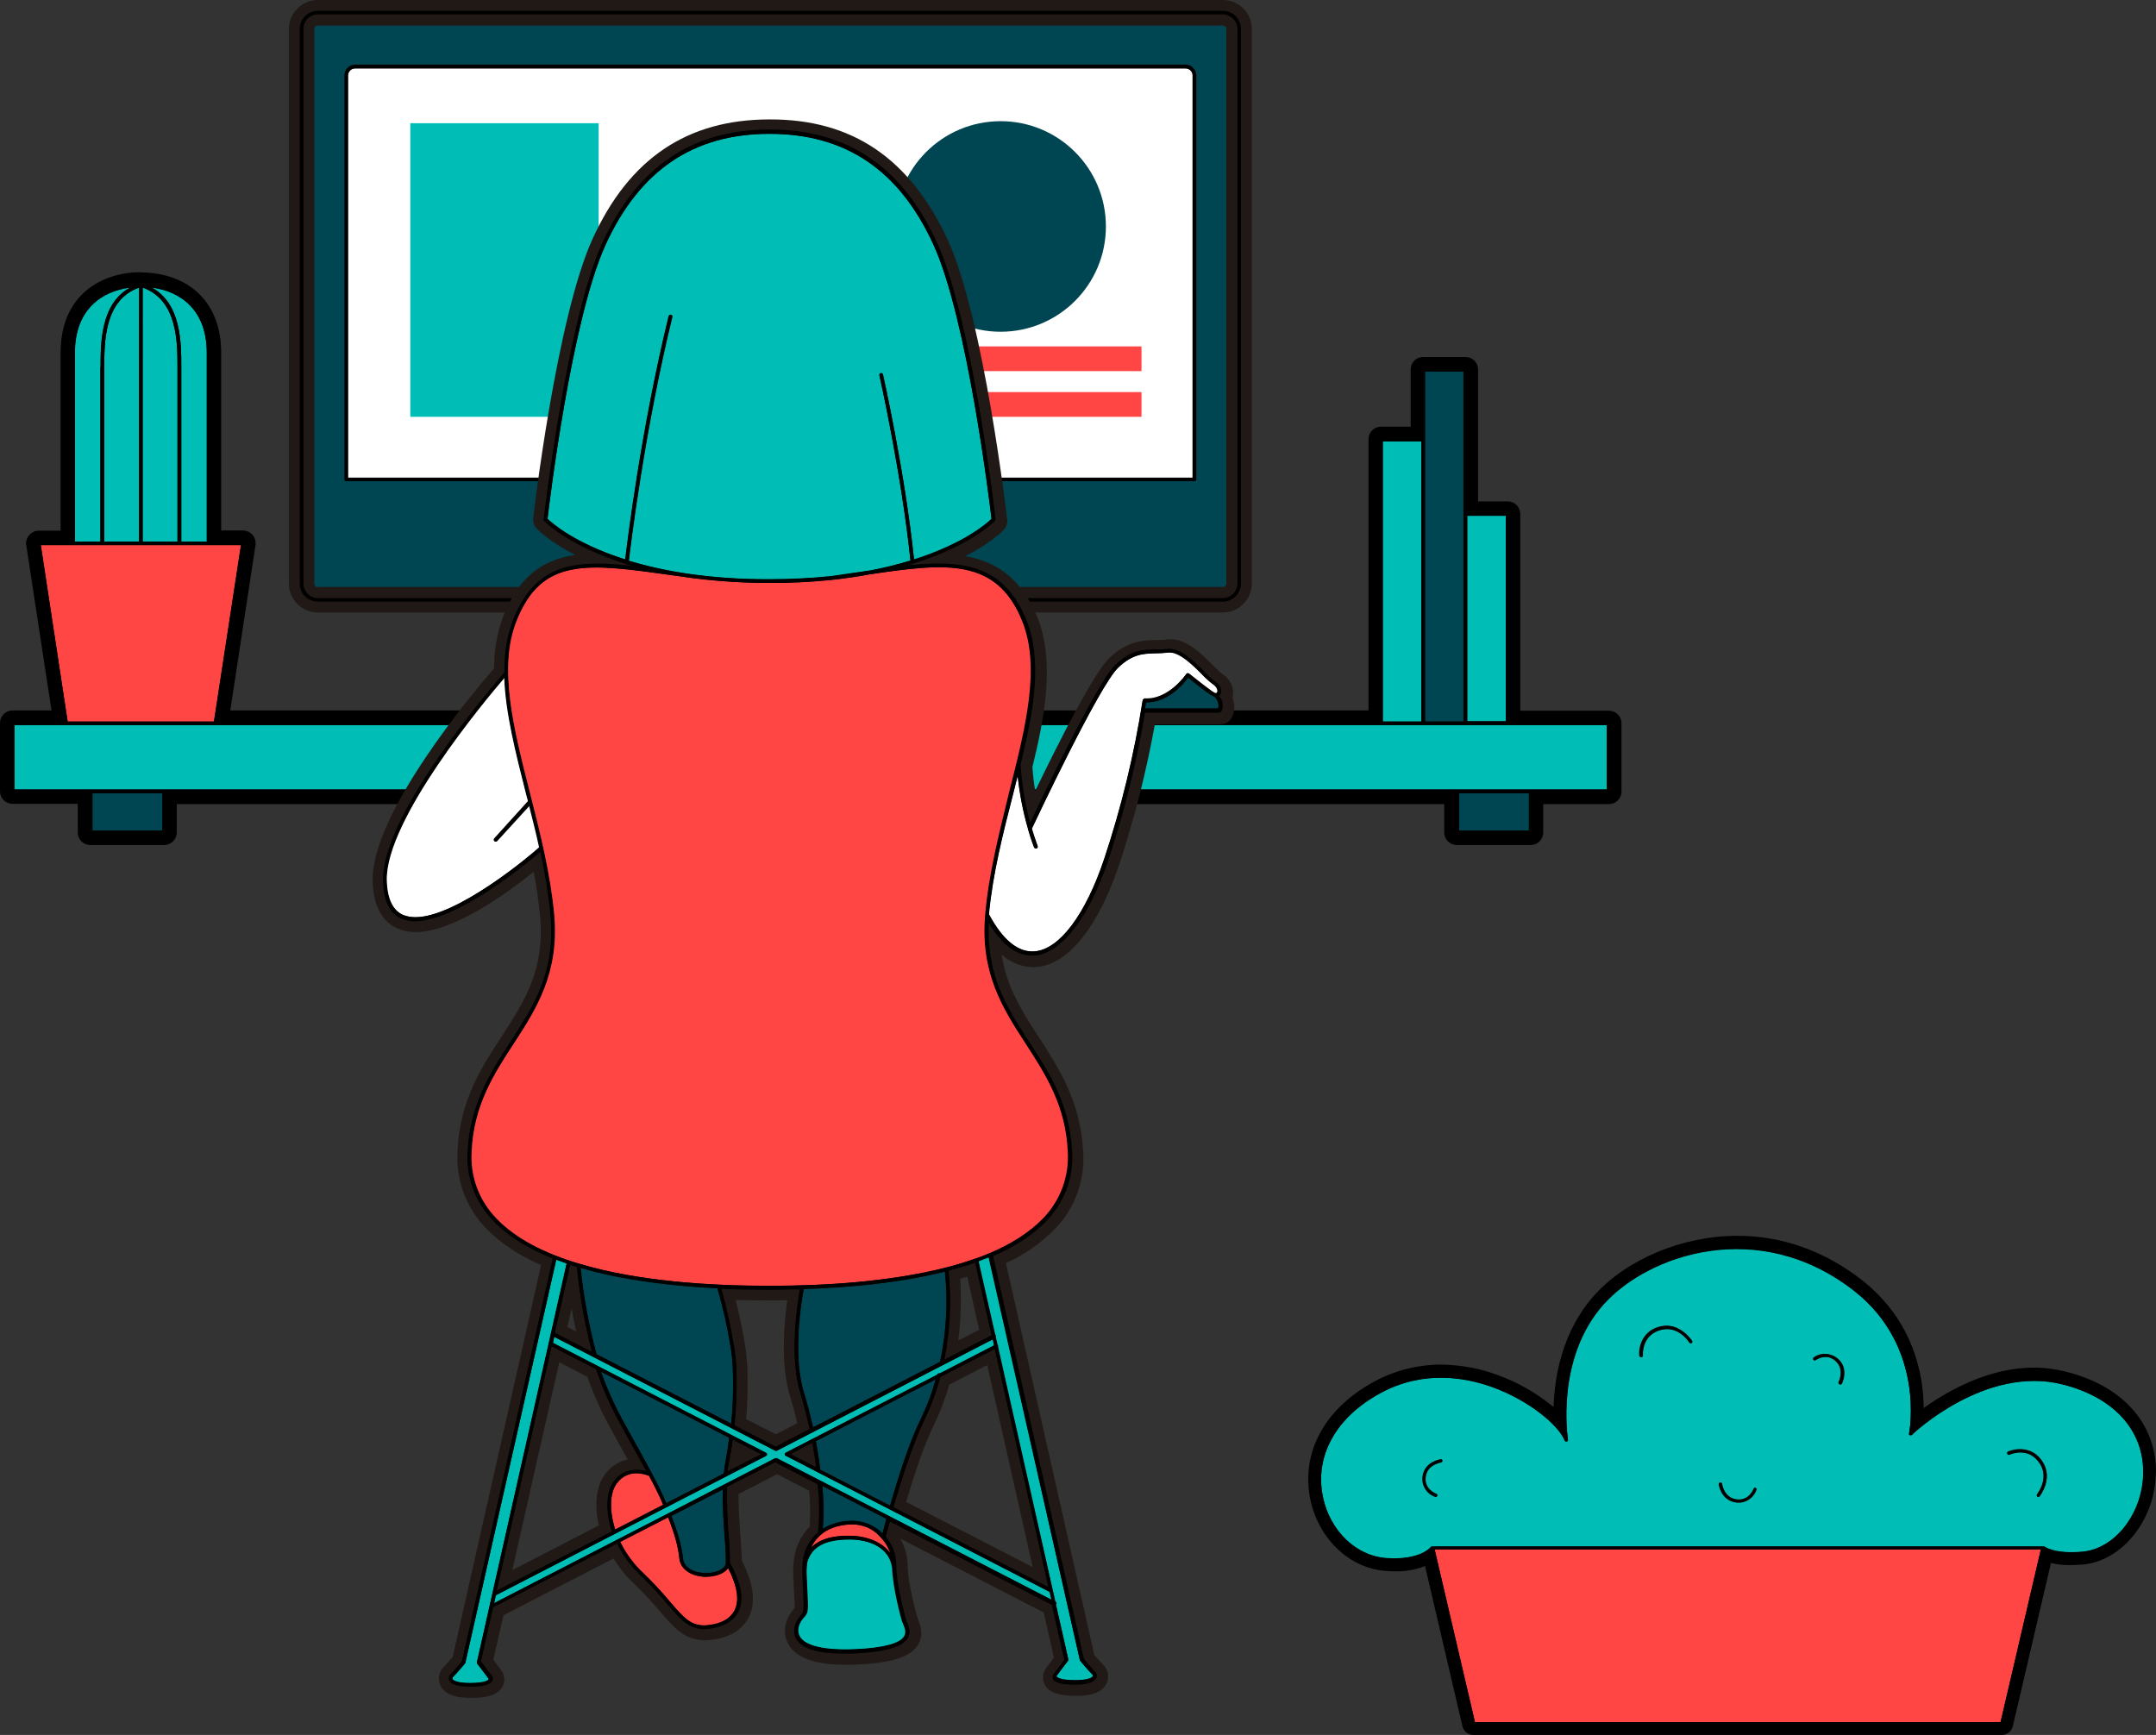<?xml version="1.0" encoding="utf-8"?>
<!-- Generator: Adobe Illustrator 23.0.1, SVG Export Plug-In . SVG Version: 6.00 Build 0)  -->
<svg version="1.1" id="Capa_1" xmlns="http://www.w3.org/2000/svg" xmlns:xlink="http://www.w3.org/1999/xlink" x="0px" y="0px"
	 viewBox="0 0 853.9 687.2" style="enable-background:new 0 0 853.9 687.2;" xml:space="preserve">
<rect x="0" y="0" width="853.9" height="687.2" fill="#333333" stroke="none"/>
<style type="text/css">
	.st0{fill:#004552;}
	.st1{fill:#FFFFFF;}
	.st2{fill:#211915;}
	.st3{fill:#00BDB5;}
	.st4{fill:#FF4645;}
</style>
<title>Mesa de trabajo 1 copy 4</title>
<g id="DISEÑO">
	<path class="st0" d="M484,5.7H125.6c-3.2,0-5.7,2.6-5.7,5.8v219.7c0,3.2,2.6,5.7,5.7,5.7H484c3.2,0,5.7-2.6,5.8-5.7V11.5
		C489.8,8.3,487.2,5.7,484,5.7C484,5.7,484,5.7,484,5.7z M473.8,189.9c0,0.4-0.3,0.7-0.7,0.7c0,0,0,0,0,0h-336
		c-0.4,0-0.7-0.3-0.7-0.7v-160c0-2.4,1.9-4.3,4.3-4.3h328.8c2.4,0,4.3,1.9,4.3,4.3c0,0,0,0,0,0V189.9z"/>
	<path class="st1" d="M469.6,27.1H140.7c-1.6,0-2.8,1.3-2.8,2.8v0v159.3h334.6V29.9C472.4,28.3,471.1,27.1,469.6,27.1z"/>
	<path d="M484,4.3H125.6c-4,0-7.2,3.2-7.2,7.2v219.6c0,4,3.2,7.2,7.2,7.2H484c4,0,7.2-3.2,7.2-7.2V11.5C491.2,7.5,488,4.3,484,4.3z
		 M489.8,231.1c0,3.2-2.6,5.7-5.8,5.7H125.6c-3.2,0-5.7-2.6-5.7-5.7V11.5c0-3.2,2.6-5.7,5.7-5.8H484c3.2,0,5.7,2.6,5.8,5.8
		L489.8,231.1z"/>
	<path d="M125.9,240.5c-5.1,0-9.3-4.2-9.3-9.3V11.5c0-5.2,4.2-9.3,9.3-9.3h358.4c5.2,0,9.3,4.2,9.3,9.3v219.6c0,5.2-4.2,9.3-9.3,9.3
		L125.9,240.5z M125.9,7.9c-2,0-3.6,1.6-3.6,3.6c0,0,0,0,0,0v219.6c0,2,1.6,3.6,3.6,3.6l0,0h358.4c2,0,3.6-1.6,3.6-3.6v0V11.5
		c0-2-1.6-3.6-3.6-3.6l0,0L125.9,7.9z"/>
	<path class="st2" d="M484.3,4.3c4,0,7.2,3.2,7.2,7.2v219.6c0,4-3.2,7.2-7.2,7.2H125.9c-4,0-7.2-3.2-7.2-7.2V11.5
		c0-4,3.2-7.2,7.2-7.2H484.3 M125.9,236.9h358.4c3.2,0,5.7-2.6,5.8-5.7V11.5c0-3.2-2.6-5.7-5.8-5.8H125.9c-3.2,0-5.7,2.6-5.7,5.8
		v219.6C120.2,234.3,122.7,236.9,125.9,236.9 M484.3,0H125.9c-6.3,0-11.5,5.2-11.5,11.5v219.6c0,6.3,5.1,11.5,11.5,11.5h358.4
		c6.3,0,11.5-5.1,11.5-11.5V11.5C495.8,5.1,490.7,0,484.3,0L484.3,0z M125.9,232.6c-0.8,0-1.4-0.6-1.4-1.4V11.5
		c0-0.8,0.6-1.4,1.4-1.4c0,0,0,0,0,0h358.4c0.8,0,1.4,0.6,1.4,1.4l0,0v219.6c0,0.8-0.6,1.4-1.4,1.4H125.9z"/>
	<path d="M469.6,25.6H140.7c-2.4,0-4.3,1.9-4.3,4.3v160c0,0.4,0.3,0.7,0.7,0.7h336c0.4,0,0.7-0.3,0.7-0.7c0,0,0,0,0,0v-160
		C473.8,27.6,471.9,25.6,469.6,25.6z M472.4,189.2H137.8V29.9c0-1.6,1.3-2.8,2.8-2.8l0,0h328.9c1.6,0,2.8,1.3,2.8,2.8V189.2z"/>
	<rect x="162.5" y="48.8" class="st3" width="74.6" height="116.3"/>
	<rect x="337.2" y="137.2" class="st4" width="114.9" height="9.8"/>
	<rect x="337.2" y="155.3" class="st4" width="114.9" height="9.8"/>
	<circle class="st0" cx="396.3" cy="89.7" r="41.7"/>
	<path d="M577.2,332.6c-1.6,0-2.9-1.3-2.9-2.9v-13.4H67.9v13.4c0,1.6-1.3,2.9-2.9,2.9l0,0H35.9c-1.6,0-2.9-1.3-2.9-2.9v-13.4H5
		c-1.6,0-2.9-1.3-2.9-2.9v-27c0-1.6,1.3-2.9,2.9-2.9h17.9l-10.4-68c-0.2-1.6,0.8-3,2.4-3.3c0.2,0,0.3,0,0.5,0h10.8v-72.5
		c0-21.9,15.3-29.7,29.7-29.7s29.7,7.8,29.7,29.7v72.6h10.8c1.6,0,2.9,1.3,2.9,2.9c0,0.1,0,0.3,0,0.4l-10.4,68h455.4V174.1
		c0-1.6,1.3-2.9,2.9-2.9h13.8v-24.8c0-1.6,1.3-2.9,2.9-2.9h16.7c1.6,0,2.9,1.3,2.9,2.9v54.3H597c1.6,0,2.9,1.3,2.9,2.9v80h37.2
		c1.6,0,2.9,1.3,2.9,2.9v27c0,1.6-1.3,2.9-2.9,2.9h-28v13.4c0,1.6-1.3,2.9-2.9,2.9L577.2,332.6z M603.4,326.9v-10.5H580v10.5
		L603.4,326.9z M62.2,326.9v-10.5H38.7v10.5L62.2,326.9z M634.3,310.6v-21.2H7.9v21.2L634.3,310.6z M594.2,283.6v-77.1h-11v77.1
		L594.2,283.6z M577.5,283.6V149.3h-11v134.3L577.5,283.6z M560.8,283.6V176.9h-11v106.7L560.8,283.6z M82.9,283.6l10-65.6H18.7
		l10,65.6H82.9z M79.8,212.3v-72.6c0-5.2-1.3-16.1-11.4-21.2c5.6,8.1,5.6,19.5,5.6,27v66.8L79.8,212.3z M68.2,212.3v-66.8
		c0-9.2,0-22.6-9.5-28.3v95.1L68.2,212.3z M53,212.3v-95c-9.5,5.6-9.5,19.1-9.5,28.2v66.8L53,212.3z M37.7,212.3v-66.8
		c0-7.5,0-18.9,5.6-27c-10.2,5.1-11.4,16-11.4,21.2v72.6L37.7,212.3z"/>
	<path d="M55.8,112.1c13.3,0,27.5,7.2,27.5,27.5v74.8h12.9c0.2,0,0.4,0.1,0.5,0.3c0.1,0.2,0.2,0.4,0.2,0.6l-10.8,70.5h460V174.1
		c0-0.4,0.3-0.7,0.7-0.7c0,0,0,0,0,0h16v-26.9c0-0.4,0.3-0.7,0.7-0.7h16.7c0.4,0,0.7,0.3,0.7,0.7v56.5h16c0.4,0,0.7,0.3,0.7,0.7
		c0,0,0,0,0,0v82.2h39.4c0.4,0,0.7,0.3,0.7,0.7v27c0,0.4-0.3,0.7-0.7,0.7H607v15.5c0,0.4-0.3,0.7-0.7,0.7h-29.1
		c-0.4,0-0.7-0.3-0.7-0.7v-15.5H65.7v15.5c0,0.4-0.3,0.7-0.7,0.7H35.9c-0.4,0-0.7-0.3-0.7-0.7v-15.5H5c-0.4,0-0.7-0.3-0.7-0.7
		c0,0,0,0,0,0v-27c0-0.4,0.3-0.7,0.7-0.7c0,0,0,0,0,0h20.4l-10.8-70.5c0-0.2,0-0.4,0.2-0.6c0.1-0.2,0.3-0.3,0.5-0.3h12.9v-74.7
		C28.3,119.4,42.5,112.2,55.8,112.1 M56.5,214.5h13.8v-69c0-10,0-26.7-13.8-31.6V214.5 M29.7,214.4h10.1v-69c0-9.6,0-25.2,11.7-31.6
		c-11.2,1.4-21.9,8.7-21.9,25.8V214.4 M71.8,214.4h10.1v-74.7c0-17.1-10.6-24.4-21.8-25.8c11.7,6.4,11.7,22,11.7,31.6V214.4
		 M41.2,214.5h13.8V113.9c-13.8,4.9-13.8,21.6-13.8,31.6V214.5 M564.4,285.8h15.3V147.1h-15.3V285.8 M547.6,285.8h15.3v-111h-15.3
		V285.8 M581.1,285.8h15.3v-81.4h-15.3V285.8 M26.8,285.8h57.9l10.7-69.9H16.2L26.8,285.8 M5.7,312.8h630.7v-25.6H5.7L5.7,312.8
		 M577.8,329h27.7v-14.8h-27.7V329 M36.6,329h27.7v-14.8H36.6L36.6,329 M55.8,107.8c-14.7,0-31.8,8.3-31.8,31.9v70.5h-8.6
		c-2.8,0-5,2.2-5.1,4.9c0,0.3,0,0.6,0.1,0.8l10,65.5H5c-2.8,0-5,2.2-5,5v27c0,2.8,2.2,5,5,5h25.8v11.3c0,2.8,2.2,5,5,5H65
		c2.8,0,5-2.2,5-5v-11.2h502v11.2c0,2.8,2.2,5,5,5h29.2c2.8,0,5-2.2,5-5v-11.2h26c2.8,0,5-2.2,5-5l0,0v-27c0-2.8-2.2-5-5-5h-35.1
		v-77.9c0-2.8-2.2-5-5-5h-11.7v-52.2c0-2.8-2.2-5-5-5h-16.7c-2.8,0-5,2.2-5,5V169H547c-2.8,0-5,2.2-5,5v107.4H91.2l10-65.5
		c0.4-2.7-1.4-5.3-4.2-5.7c-0.3,0-0.6-0.1-0.8-0.1h-8.6v-70.4c0-13.3-5.6-20.8-10.3-24.7c-5.5-4.6-13.2-7.1-21.5-7.1L55.8,107.8z
		 M60.8,210.1v-88.4c4.7,5.4,5.2,14.6,5.2,23.7v64.7L60.8,210.1z M45.5,210.1v-64.7c0-9.1,0.5-18.2,5.2-23.7v88.3L45.5,210.1z
		 M34,210.1v-70.4c0-5.7,1.3-9.9,3.3-13c-1.8,6.6-1.8,13.5-1.8,18.8v64.7L34,210.1z M76,210.1v-64.7c0-5.2,0-12.1-1.8-18.8
		c2,3.1,3.3,7.3,3.3,13v70.5L76,210.1z M568.6,151.4h6.7v130h-6.7V151.4z M551.9,179.1h6.7v102.4h-6.7V179.1L551.9,179.1z
		 M585.4,208.6h6.7v72.8h-6.7V208.6L585.4,208.6z M21.2,220.2h69.2L81,281.5H30.5L21.2,220.2z M10,291.5h622.1v16.9H10V291.5z
		 M582.2,318.5h19.1v6.2h-19.1V318.5L582.2,318.5z M40.9,318.5H60v6.2H40.9V318.5L40.9,318.5z"/>
	<path class="st3" d="M71.8,145.5v69h10.1v-74.8c0-17.1-10.6-24.4-21.8-25.8C71.8,120.3,71.8,135.8,71.8,145.5z"/>
	<path class="st3" d="M70.3,145.5c0-10,0-26.7-13.8-31.6v100.6h13.8V145.5z"/>
	<path class="st3" d="M39.8,145.5c0-9.6,0-25.2,11.7-31.6c-11.2,1.4-21.9,8.7-21.9,25.8v74.8h10.1V145.5z"/>
	<path class="st3" d="M41.3,145.5v69h13.8V113.9C41.3,118.8,41.3,135.4,41.3,145.5z"/>
	<rect x="581.1" y="204.3" class="st3" width="15.3" height="81.4"/>
	<rect x="547.6" y="174.8" class="st3" width="15.3" height="111"/>
	<polygon class="st0" points="579.6,203.6 579.6,147.1 564.4,147.1 564.4,174.1 564.4,285.8 579.6,285.8 	"/>
	<polygon class="st4" points="84.7,285.8 95.4,215.9 16.1,215.9 26.8,285.8 	"/>
	<polygon class="st3" points="580.3,287.2 563.6,287.2 546.9,287.2 85.3,287.2 26.2,287.2 5.7,287.2 5.7,312.7 35.9,312.7 65,312.7 
		577.1,312.7 606.3,312.7 636.4,312.7 636.4,287.2 597,287.2 	"/>
	<rect x="577.8" y="314.2" class="st0" width="27.7" height="14.8"/>
	<rect x="36.6" y="314.2" class="st0" width="27.7" height="14.8"/>
	<path d="M637.2,285.8h-39.4v-82.2c0-0.4-0.3-0.7-0.7-0.7c0,0,0,0,0,0h-16v-56.5c0-0.4-0.3-0.7-0.7-0.7h-16.7
		c-0.4,0-0.7,0.3-0.7,0.7v26.9h-16c-0.4,0-0.7,0.3-0.7,0.7c0,0,0,0,0,0v111.7h-460l10.8-70.5c0-0.2,0-0.4-0.2-0.6
		c-0.1-0.2-0.3-0.3-0.5-0.3H83.3v-74.7c0-20.3-14.2-27.5-27.5-27.5s-27.5,7.2-27.5,27.5v74.8H15.3c-0.2,0-0.4,0.1-0.5,0.3
		c-0.1,0.2-0.2,0.4-0.2,0.6l10.8,70.5H5c-0.4,0-0.7,0.3-0.7,0.7c0,0,0,0,0,0v27c0,0.4,0.3,0.7,0.7,0.7c0,0,0,0,0,0h30.2v15.5
		c0,0.4,0.3,0.7,0.7,0.7H65c0.4,0,0.7-0.3,0.7-0.7v-15.5h510.7v15.5c0,0.4,0.3,0.7,0.7,0.7h29.2c0.4,0,0.7-0.3,0.7-0.7v-15.5h30.2
		c0.4,0,0.7-0.3,0.7-0.7v-27C637.9,286.1,637.5,285.8,637.2,285.8z M581.1,204.3h15.3v81.4h-15.3V204.3z M564.4,174.1v-26.9h15.3
		v138.6h-15.3L564.4,174.1z M547.7,174.8h15.3v111h-15.3V174.8z M81.9,139.7v74.8H71.8v-69c0-9.6,0-25.2-11.7-31.6
		C71.3,115.3,81.9,122.6,81.9,139.7z M56.5,113.9c13.8,4.9,13.8,21.6,13.8,31.6v69H56.5V113.9z M29.7,139.7
		c0-17.1,10.6-24.4,21.9-25.8c-11.7,6.4-11.7,22-11.7,31.6v69H29.7V139.7z M55.1,113.9v100.6H41.3v-69
		C41.3,135.4,41.3,118.8,55.1,113.9L55.1,113.9z M16.2,215.9h79.3l-10.7,69.9H26.8L16.2,215.9z M64.3,329H36.6v-14.9h27.7L64.3,329z
		 M605.6,329h-27.7v-14.9h27.7V329z M636.4,312.7H5.7v-25.5h630.7V312.7z"/>
	<path d="M583.6,685.4c-1.2,0-2.3-0.8-2.5-2l-15.3-65.8c-2.6,1.5-6.9,2.9-13.4,2.9c-1.2,0-2.4,0-3.7-0.1
		c-13.3-1-24.7-11.9-27.8-26.5c-3.8-17.8,5.4-34.6,24.5-44.9c7.8-4.2,16.5-6.4,25.4-6.4c7.3,0,14.5,1.3,21.3,3.8
		c9.3,3.3,17.9,8.5,25.1,15.3c-0.2-11.8,1.8-31.9,15.7-47.3c9.5-10.6,29.6-23,55.1-23c17.3,0,34,6,48.4,17.2
		c22.2,17.4,24.2,41.3,23.7,53.1c8.3-6.5,25.8-18,45.7-18c4.1,0,8.2,0.5,12.1,1.5c22.9,5.8,35.6,21.1,34,40.8
		c-1.4,16.7-13.3,30.6-27.1,31.8c-1.5,0.1-3,0.2-4.4,0.2l0,0c-3.2,0.1-6.4-0.4-9.4-1.3l-15.5,66.6c-0.3,1.2-1.3,2-2.5,2L583.6,685.4
		z M790.8,680.2l15.1-64.5H570.6l15.1,64.5H790.8z M570.8,547.7c-8,0-15.9,2-22.9,5.8c-17,9.2-25.1,23.8-21.9,39.3
		c2.6,12.4,12.1,21.6,23.1,22.4c1.1,0.1,2.2,0.1,3.2,0.1c9.7,0,12.9-3.8,12.9-3.9c0.1-0.1,0.1-0.1,0.2-0.2l0.2-0.2
		c0.2-0.1,0.3-0.3,0.5-0.4c0.1-0.1,0.3-0.1,0.4-0.2c0.1,0,0.3-0.1,0.4-0.1c0.1,0,0.3,0,0.4,0h241.8c0.1,0,0.3,0,0.4,0
		c0.2,0,0.4,0.1,0.5,0.2c0.1,0,0.2,0.1,0.3,0.2c0.1,0.1,0.3,0.2,0.4,0.3l0,0c0,0,2.7,1.8,9.6,1.8c1.3,0,2.6-0.1,4-0.2
		c11.4-1,21.2-12.9,22.3-27.1c1.4-17-9.9-30.2-30.1-35.3c-3.6-0.9-7.2-1.3-10.9-1.3c-25.3,0-46.9,20.6-47.2,20.8
		c-0.5,0.5-1.1,0.7-1.8,0.7c-1.4,0-2.6-1.2-2.6-2.6c0-0.2,0-0.3,0.1-0.5c0.1-0.3,6.3-33.2-21.1-54.6c-13.7-10.7-28.9-16.1-45.3-16.1
		c-23.7,0-42.4,11.4-51.2,21.2c-18.6,20.8-13.8,51.7-13.7,52c0.2,1.3-0.6,2.6-1.8,2.9c-0.2,0.1-0.5,0.1-0.7,0.1
		c-1.1,0-2-0.6-2.4-1.6c-2.1-5-12.8-14.8-27.7-20.1C584.1,548.9,577.5,547.7,570.8,547.7z"/>
	<path d="M687.9,493.4c15.3,0,31.8,4.7,47.2,16.8c25.2,19.7,23.5,48.5,22.5,56c5.3-4.6,25.1-20.5,48.1-20.5c3.9,0,7.8,0.5,11.7,1.4
		c21.9,5.6,34.1,20.1,32.5,38.8c-1.3,15.7-12.4,28.9-25.3,30c-1.6,0.1-3,0.2-4.3,0.2c-6.1,0-9.4-1.3-10.8-2.1l-16.1,68.8
		c-0.1,0.3-0.3,0.5-0.6,0.5H583.6c-0.3,0-0.6-0.2-0.6-0.5l-16-68.6c-1.7,1.5-5.9,4.2-14.6,4.2c-1.1,0-2.3,0-3.5-0.1
		c-12.4-1-23.1-11.2-26-25c-3.6-16.9,5.2-32.9,23.5-42.8c7.5-4.1,15.9-6.2,24.5-6.2c7.1,0.1,14,1.3,20.7,3.7
		c12.8,4.6,23.6,12.8,28,19.1c-0.8-8.7-1.3-33.6,14.9-51.5C645.1,503.8,665.3,493.4,687.9,493.4 M620.5,571c-0.3,0-0.5-0.2-0.6-0.4
		c-2.5-6.2-14.3-16-28.8-21.2c-6.5-2.4-13.3-3.6-20.3-3.7c-8.3,0-16.5,2-23.9,6c-17.8,9.6-26.3,25.1-22.8,41.4
		c2.8,13.2,13,23.1,24.9,24c1.2,0.1,2.3,0.1,3.4,0.1c11,0,14.4-4.6,14.5-4.6l0,0l0,0c0,0,0.1-0.1,0.2-0.1h0.1c0,0,0.1,0,0.2,0l0,0
		h241.9h0.1h0.2h0.1l0.1,0c0,0,2.9,2.3,10.8,2.3c1.3,0,2.6-0.1,4.1-0.2c12.3-1.1,22.9-13.7,24.1-28.8c1.5-18-10.3-32-31.6-37.4
		c-3.7-0.9-7.5-1.4-11.3-1.4c-26.2,0-48.3,21.1-48.5,21.4c-0.1,0.1-0.3,0.2-0.5,0.2c-0.1,0-0.2,0-0.3-0.1c-0.3-0.1-0.4-0.4-0.3-0.7
		c0.1-0.3,6.7-34.3-21.8-56.5c-15.2-11.9-31.4-16.5-46.4-16.5c-22.3,0-42.1,10.2-52.6,21.9c-19.3,21.5-14.2,53.3-14.2,53.7
		c0.1,0.3-0.1,0.6-0.5,0.7L620.5,571 M584.2,682.1h208.2l16-68.4H568.2L584.2,682.1 M687.9,489.5L687.9,489.5
		c-21.5,0-43.7,9.3-56.5,23.6c-12.6,14.1-15.7,31.9-16.1,44.2c-6.7-5.5-14.3-9.9-22.5-12.8c-7.1-2.6-14.5-3.9-22-4
		c-9.2,0-18.2,2.3-26.3,6.6c-19.9,10.7-29.4,28.3-25.5,47c3.3,15.4,15.4,27,29.6,28.1c1.3,0.1,2.6,0.2,3.8,0.2
		c4.1,0.1,8.2-0.6,12-2.1l14.8,63.4c0.5,2.1,2.3,3.5,4.4,3.5h209.2c2.1,0,4-1.5,4.4-3.5l15.1-64.6c2.6,0.6,5.3,0.9,8,0.8
		c1.5,0,3-0.1,4.6-0.2c14.7-1.3,27.4-16,28.8-33.6c1-9.8-2.1-19.6-8.4-27.1c-6.2-7.4-15.5-12.8-27.1-15.7c-4.1-1-8.4-1.6-12.6-1.6
		c-18.2,0-34.3,9.3-43.7,16c-0.1-13-3.9-34.5-24.5-50.7C722.7,495.5,705.6,489.4,687.9,489.5L687.9,489.5z M620.5,574.9
		c0.4,0,0.9-0.1,1.3-0.2c2.2-0.7,3.6-2.8,3.2-5.1c0-0.3-4.7-30.4,13.2-50.4c8.5-9.5,26.7-20.6,49.7-20.6c15.9,0,30.7,5.3,44,15.7
		c10.8,8.3,18,20.4,20.1,33.8c1.1,6.3,1.2,12.6,0.3,18.9c-0.4,2,0.5,3.9,2.3,4.9c0.7,0.4,1.4,0.6,2.2,0.6c1.2,0,2.3-0.5,3.2-1.3
		c0.2-0.2,21.4-20.3,45.8-20.3c3.5,0,7,0.4,10.4,1.3c9.6,2.5,17.3,6.8,22.3,12.7c4.9,5.7,7.2,13.1,6.4,20.6
		c-1.1,13.3-10.1,24.4-20.6,25.3c-1.3,0.1-2.6,0.2-3.8,0.2c-5.9,0-8.3-1.4-8.5-1.5c-0.2-0.1-0.4-0.2-0.5-0.3
		c-0.2-0.1-0.4-0.2-0.5-0.3c-0.3-0.1-0.6-0.2-0.8-0.2c-0.3-0.1-0.6-0.1-0.8-0.1H567.3c-0.2,0-0.5,0-0.7,0.1c-0.2,0-0.4,0.1-0.7,0.2
		c-0.3,0.1-0.5,0.2-0.8,0.3c-0.3,0.2-0.6,0.4-0.8,0.6c-0.2,0.2-0.4,0.4-0.6,0.6l0,0c-0.2,0.2-3.1,3.1-11.4,3.1c-1,0-2,0-3.1-0.1
		c-10.1-0.8-18.9-9.4-21.4-20.9c-3.1-14.5,4.7-28.4,20.9-37.2c6.8-3.7,14.3-5.6,22-5.5c6.5,0,12.9,1.2,18.9,3.4
		c14.1,5,24.6,14.4,26.5,19C616.9,573.8,618.6,574.9,620.5,574.9L620.5,574.9z M573.1,617.6h230.3l-14.2,60.7h-202L573.1,617.6
		L573.1,617.6z"/>
	<path class="st3" d="M817,548.4c-30.8-7.8-59.6,19.7-59.8,20c-0.2,0.2-0.5,0.2-0.8,0.1c-0.3-0.1-0.4-0.4-0.3-0.7
		c0.1-0.3,6.7-34.3-21.8-56.5c-37.8-29.5-81.5-14.3-99.1,5.3c-19.3,21.5-14.2,53.3-14.2,53.7c0.1,0.3-0.1,0.6-0.5,0.7
		c-0.3,0.1-0.7-0.1-0.8-0.4c-2.5-6.2-14.3-16-28.8-21.2c-10.9-3.9-27.4-6.7-44.1,2.4c-17.8,9.6-26.3,25-22.8,41.4
		c2.8,13.2,13,23.1,24.9,24c13.7,1,17.8-4.4,17.9-4.5l0,0l0,0c0,0,0.1-0.1,0.2-0.1h0.1c0,0,0.1,0,0.2,0l0,0h241.9h0.1h0.2h0.1l0.1,0
		c0,0,3.9,3.1,15,2.1c12.3-1.1,22.9-13.7,24.1-28.8C850.1,567.8,838.3,553.8,817,548.4z M570.8,579.2c-0.2,0-5.1,0.7-6,5.2
		c-1.1,5.4,4,7.2,4.1,7.2c0.3,0.1,0.5,0.5,0.4,0.8c-0.1,0.3-0.3,0.5-0.6,0.5c-0.1,0-0.1,0-0.2,0c-3.6-1.2-5.8-5-4.9-8.7
		c1.1-5.3,7-6.2,7.1-6.2c0.4,0,0.7,0.3,0.7,0.6C571.3,578.9,571.1,579.2,570.8,579.2L570.8,579.2z M669.9,531.9
		c-0.3,0.2-0.7,0.1-0.9-0.2c0,0,0,0,0,0c-0.2-0.3-4.2-6.6-10.9-5.1c-8.3,1.8-7.5,10.1-7.5,10.2c0,0.4-0.2,0.7-0.6,0.7c0,0,0,0,0,0
		h-0.1c-0.3,0-0.6-0.3-0.7-0.6c-0.3-2.6,0.8-9.9,8.5-11.6c7.6-1.7,12.2,5.6,12.3,5.7C670.3,531.3,670.2,531.7,669.9,531.9
		C669.9,531.9,669.9,531.9,669.9,531.9L669.9,531.9z M695.7,590.1c-1,3-3.8,5.1-7,5.1c-0.6,0-1.1-0.1-1.7-0.2
		c-5.3-1.1-6.2-7-6.2-7.1c0-0.4,0.2-0.7,0.6-0.7c0.4,0,0.7,0.2,0.7,0.6c0,0,0,0,0,0c0,0.2,0.7,5.1,5.2,6c5.4,1.1,7.2-4,7.3-4.1
		c0.1-0.3,0.5-0.5,0.9-0.3C695.6,589.5,695.8,589.8,695.7,590.1L695.7,590.1z M729.3,548.1c-0.1,0.2-0.3,0.3-0.6,0.3
		c-0.1,0-0.2,0-0.3-0.1c-0.3-0.2-0.4-0.5-0.3-0.9c0,0,0,0,0,0c0.1-0.2,2.3-4.6-0.8-7.9c-3.8-4-8.2-0.9-8.3-0.8
		c-0.3,0.2-0.7,0.1-0.9-0.1c-0.2-0.3-0.1-0.7,0.1-0.9c3.1-2.3,7.4-1.8,10,1C732.1,542.7,729.4,548,729.3,548.1L729.3,548.1z
		 M807.8,592.7c-0.1,0.1-0.3,0.2-0.5,0.2c-0.4,0-0.7-0.3-0.6-0.7c0-0.1,0.1-0.3,0.1-0.4c0.2-0.3,4.8-6.1,1.2-12
		c-4.5-7.2-12-3.8-12.1-3.7c-0.3,0.2-0.7,0-0.9-0.3c-0.2-0.3,0-0.7,0.3-0.9c2.4-1.1,9.6-2.6,13.8,4.2S807.9,592.6,807.8,592.7z"/>
	<polygon class="st4" points="584.1,682.1 792.3,682.1 808.3,613.7 568.2,613.7 	"/>
	<path d="M817.4,547.2c-27.6-7-53.6,13.7-59.7,19c1-7.5,2.7-36.2-22.5-56c-38.4-30.1-82.9-14.5-100.8,5.5
		c-16.1,17.9-15.6,42.8-14.9,51.5c-4.4-6.3-15.1-14.5-28-19.1c-11.2-4-28.1-6.8-45.2,2.4c-18.3,9.9-27.1,25.9-23.5,42.8
		c2.9,13.8,13.6,24,26,25c1.3,0.1,2.4,0.1,3.5,0.1c8.7,0,13-2.7,14.6-4.2l16,68.6c0.1,0.3,0.3,0.5,0.6,0.5h209.2
		c0.3,0,0.6-0.2,0.6-0.5l16.1-68.8c1.7,0.9,6.2,2.7,15.1,1.9c12.9-1.1,24-14.3,25.3-30C851.4,567.2,839.3,552.7,817.4,547.2z
		 M792.4,682.1H584.2l-16-68.4h240.1L792.4,682.1z M848.7,585.8c-1.2,15.1-11.8,27.8-24.1,28.8c-11.1,1-14.9-2.1-15-2.1l-0.1,0h-0.1
		h-0.2h-0.1H567.3l0,0c0,0-0.1,0-0.2,0h-0.1c-0.1,0-0.1,0.1-0.2,0.1l0,0l0,0c0,0.1-4.2,5.5-17.9,4.5c-11.8-0.9-22.1-10.8-24.9-24
		c-3.5-16.3,5.1-31.8,22.8-41.4c16.7-9,33.2-6.3,44.1-2.4c14.5,5.2,26.3,15,28.8,21.2c0.1,0.3,0.5,0.5,0.8,0.4
		c0.3-0.1,0.5-0.4,0.5-0.7c-0.1-0.3-5.2-32.1,14.2-53.7c17.6-19.6,61.3-34.9,99.1-5.3c28.4,22.3,21.9,56.2,21.8,56.5
		c-0.1,0.3,0.1,0.6,0.3,0.7c0.3,0.1,0.6,0.1,0.8-0.1c0.3-0.3,29.1-27.8,59.8-20C838.3,553.8,850.1,567.8,848.7,585.8L848.7,585.8z"
		/>
	<path d="M570.6,578c-0.1,0-6,0.8-7.1,6.2c-0.8,3.7,1.3,7.5,4.9,8.7c0.1,0,0.1,0,0.2,0c0.4,0,0.7-0.3,0.7-0.6c0-0.3-0.2-0.5-0.5-0.6
		c0,0-5.2-1.8-4.1-7.2c0.9-4.4,5.8-5.1,6-5.2c0.3-0.1,0.6-0.4,0.5-0.8C571.2,578.1,570.9,577.9,570.6,578L570.6,578z"/>
	<path d="M695.3,589.3c-0.3-0.1-0.7,0.1-0.8,0.4c0,0-1.8,5.2-7.3,4.1c-4.4-0.9-5.1-5.8-5.2-6c0-0.4-0.4-0.6-0.7-0.6c0,0,0,0,0,0
		c-0.4,0.1-0.6,0.4-0.6,0.7c0,0.1,0.8,6,6.2,7.1c0.6,0.1,1.1,0.2,1.7,0.2c3.2-0.1,6-2.1,7-5.1C695.7,589.8,695.6,589.4,695.3,589.3z
		"/>
	<path d="M718.4,537.7c-0.3,0.2-0.4,0.6-0.1,0.9c0.2,0.3,0.6,0.4,0.9,0.1c0,0,4.5-3.2,8.3,0.8c3.1,3.3,0.8,7.7,0.8,7.9
		c-0.2,0.3,0,0.7,0.3,0.9c0,0,0,0,0,0c0.1,0,0.2,0.1,0.3,0.1c0.2,0,0.5-0.1,0.6-0.3c0,0,2.8-5.4-1-9.4
		C725.8,535.9,721.5,535.5,718.4,537.7z"/>
	<path d="M657.8,525.4c-7.8,1.7-8.8,9-8.5,11.6c0,0.3,0.3,0.6,0.7,0.6h0.1c0.4,0,0.6-0.3,0.6-0.7c0,0,0,0,0,0
		c0-0.1-0.7-8.3,7.5-10.2c6.7-1.5,10.7,4.8,10.9,5.1c0.2,0.3,0.6,0.4,0.9,0.2c0,0,0,0,0,0c0.3-0.2,0.4-0.6,0.2-0.9
		C670.1,531,665.4,523.7,657.8,525.4z"/>
	<path d="M795.3,575c-0.3,0.2-0.5,0.5-0.3,0.9c0.2,0.3,0.5,0.5,0.9,0.3c0.1,0,7.6-3.5,12.1,3.7c3.6,5.8-1,11.7-1.2,12
		c-0.2,0.3-0.2,0.7,0.1,0.9c0.1,0.1,0.2,0.1,0.4,0.1c0.2,0,0.4-0.1,0.5-0.2c0-0.1,5.4-6.8,1.3-13.5S797.7,573.9,795.3,575z"/>
	<path d="M186.2,670.2c-5.8,0-9.1-1.3-10.2-3.8c-0.6-1.7-0.2-3.5,1.1-4.8c0.7-0.7,2.1-2.3,4-4.5l35.4-157.5
		c-9.5-4-17.1-8.9-22.6-14.7c-7.6-7.7-11.5-18.3-10.8-29.1c0.9-19.3,9.2-32,17.2-44.3c9-13.9,17.5-27,15.6-49.1
		c-0.7-7.1-1.8-14.2-3.2-21.2c-10,8.2-32.9,25.6-48.2,25.6c-2.1,0-4.3-0.4-6.2-1.2c-5.5-2.4-8.4-8.1-8.6-16.9
		c-0.7-26.3,41.1-75.3,48.1-83.4c-0.2-7.1,1.1-14.2,3.6-20.8c6.5-16.5,16.7-23.2,34.9-23.3c-15.5-6.5-22.1-13.4-22.1-13.5
		c-0.6-0.6-0.8-1.4-0.7-2.3c0.1-0.8,9.2-79.1,23.4-110.1s36.5-46,68.2-46s54,15,68.2,46s23.3,109.3,23.3,110.1
		c0.1,0.8-0.2,1.7-0.8,2.3c-0.1,0.1-6.5,6.9-22,13.4c17.6,0.5,28.3,7.8,34.7,23.4c7,17.2,2.7,39.2-2,58.5c0.4,5.6,1.2,11.1,2.3,16.6
		c8-16.8,25-51.4,31.5-57.7c6.8-6.6,12.6-6.7,17.7-6.8c1.4,0,2.9-0.1,4.3-0.2c0.4-0.1,0.7-0.1,1.1-0.1c5.5,0,10.9,5.3,15.2,9.6
		c1.2,1.3,2.5,2.5,3.8,3.5c3.5,2.2,4.1,5.5,3,7.8c1.2,2.1,1.2,4.6,0.2,6.8c-0.5,1-1.5,1.6-2.6,1.6h-27.7c-3.4,19.3-8.2,38.4-14.3,57
		c-8,23.9-19.2,38.2-30.7,39.2c-0.4,0-0.9,0-1.3,0c-5.5,0-10.6-3-15.2-8.8c0.7,16.8,8.1,28.1,15.8,40c8,12.3,16.3,25.1,17.2,44.3
		c0.7,10.8-3.2,21.4-10.8,29.1c-5,5.3-11.8,9.8-20.1,13.6l35.5,157.5c1.4,1.7,3.1,3.7,4,4.5c1.3,1.2,1.7,3.1,1.1,4.8
		c-1.1,2.6-4.4,3.8-10.2,3.8c-6.2,0-9.4-1.1-10.6-3.4c-0.7-1.4-0.5-3,0.5-4.2c0.7-0.9,2.5-3.3,3.6-4.8l-4.5-19.9l-61.2-31.5
		c-0.4,1.4-0.6,2.3-0.8,2.8c2.5,3.3,3.9,7.4,4,11.5c-0.1,6.5,2.7,17.7,3.8,21.4c0.1,0.2,0.2,0.5,0.3,0.8c0.8,1.8,2.1,5,0.1,8.2
		c-2.5,4-9.4,6.1-21.8,6.7c-1.7,0.1-3.3,0.1-4.8,0.1c-11.4,0-18.2-2.3-20.9-7c-1.7-3-1.4-6.7,0.8-10c0.6-0.8,1-1.4,1.3-1.8
		c0.7-0.9,0.7-0.9,0.3-9.6l-0.2-4.6c-0.1-1.8,0-3.6,0.2-5.5v-0.2c0.4-4.4,2.2-8.5,5.2-11.7c0.3-0.3,0.6-0.6,1-1
		c0.5-5.5,0.4-11.1-0.2-16.6l-14.8-7.6l-17.4,9c-0.1,6.7,0.4,13.5,0.8,19c0.3,3.7,0.5,7,0.5,9.2c4.7,8.9,5.7,16,2.9,21.2
		c-2.3,4.4-7.1,7-13.7,7.6c-0.5,0-1.1,0.1-1.6,0.1c-7,0-10.8-4.4-16.1-10.5c-3.2-3.8-6.7-7.5-10.3-11c-3.6-3.4-6.6-7.3-9-11.5
		l-46.3,23.9l-4.4,19.6c1.1,1.4,3,3.9,3.6,4.8c0.9,1.2,1.1,2.8,0.5,4.2C195.6,669.2,192.3,670.2,186.2,670.2z M182.5,664.2
		c1.2,0.2,2.4,0.3,3.7,0.3c1.4,0,2.8-0.1,4.2-0.3c-1.3-1.8-3-4-3-4c-0.5-0.7-0.7-1.6-0.5-2.4l35.2-156l0,0l-35.6,157.3
		c-0.1,0.4-0.3,0.9-0.6,1.2C185.7,660.4,184,662.5,182.5,664.2L182.5,664.2z M421.8,663.2c1.4,0.2,2.8,0.3,4.2,0.3
		c1.2,0,2.5-0.1,3.7-0.3c-1.4-1.6-3.1-3.6-3.4-3.9c-0.3-0.4-0.5-0.8-0.6-1.2l-5-22.3c0,0,0,0.1,0,0.1l4.7,21c0.2,0.8,0,1.7-0.5,2.4
		C424.7,659.2,423.1,661.4,421.8,663.2L421.8,663.2z M321.7,619.3c-0.2,1.4-0.2,2.9-0.1,4.3l0.2,4.6c0.5,10.3,0.6,10.9-1.5,13.5
		c-0.3,0.3-0.6,0.8-1,1.4s-1.4,2.4-0.6,4c0.7,1.2,3.7,4.1,15.9,4.1c1.4,0,2.9,0,4.5-0.1c14.1-0.7,16.8-3.3,17.3-4s0-1.6-0.5-2.9
		c-0.2-0.5-0.4-0.9-0.5-1.4c-0.4-1.3-3.7-13.1-4-21.3c-1-7.1-8.3-9.6-14.9-9.6C325.2,611.8,322.6,615.8,321.7,619.3z M248.5,611.7
		c2.1,3.7,4.7,7.1,7.8,10c3.8,3.6,7.3,7.4,10.7,11.5c5.2,6.1,7.5,8.5,11.8,8.5c0.3,0,0.7,0,1,0c3.2-0.3,7.3-1.3,9.1-4.6
		c1.5-2.8,1.1-7-1.3-12.4c-2.3,1.3-5,2-7.7,2h-0.2c-5.9,0-12.2-2.9-12.8-9.3c-0.6-4.6-1.8-9.1-3.5-13.4L248.5,611.7z M420.1,633.4
		l-22.6-100.2c0,0,0,0.1,0,0.1L420.1,633.4L420.1,633.4z M199.8,626l39.9-20.6c-2.2-8.2-1.7-15.5,1.6-20c2.5-3.5,6.5-5.5,10.7-5.5
		h0.1l-2.8-5c-1.5-2.8-3.2-5.7-4.8-8.8c-4-7.1-7.4-14.6-10.1-22.4l-14.4-7.4L199.8,626z M412.2,624.7l-19.7-87.2l-18.3,9.4
		c-1.6,5.8-3.7,11.4-6.3,16.9c-4.2,8.6-8.5,21.9-11.4,32.2L412.2,624.7z M268.6,601.3c2.3,6.3,3.6,11.2,4,15.5
		c0.3,3.2,4.6,4.1,7.1,4.1h0.1c3.3,0,5.4-1.3,5.5-1.9c0-3.1-0.1-6.2-0.4-9.2c-0.3-4.5-0.8-10.4-0.8-16.5L268.6,601.3z M336.4,606.1
		c1.6,0,3.1,0.1,4.7,0.4c-1.2-0.3-2.4-0.5-3.7-0.5c-0.8,0-1.6,0-2.3,0.1L336.4,606.1z M337.4,600.2c3.9,0,7.7,1.1,10.8,3.4
		c0.1-0.3,0.2-0.6,0.3-0.9l-20.5-10.6c0.2,3.6,0.3,6.9,0.2,9.8C331.2,600.8,334.3,600.2,337.4,600.2L337.4,600.2z M252.1,585.7
		c-2.4,0-4.7,1.1-6.1,3.2c-2,2.7-2.3,8-1,13.9l14.8-7.7c-1.1-2.6-2.5-5.4-4.3-8.8C254.4,585.9,253.3,585.7,252.1,585.7z
		 M351.2,593.3c3-10.2,7.2-23.3,11.5-32c1.7-3.5,3.1-7,4.3-10.7L325.5,572c0.5,3,1,5.9,1.4,8.7L351.2,593.3z M242,547.7
		c2.2,5.4,4.8,10.7,7.6,15.8c1.7,3.2,3.4,6.1,5,9c4.1,7.4,7.7,13.8,10.4,20l19.7-10.2c0.2-1.6,0.4-2.7,0.6-4.1l0.1-0.5
		c0.4-2.4,0.8-4.5,1.1-6.9L242,547.7z M291.9,573.4c-0.3,1.7-0.5,3.3-0.9,5.2l-0.1,0.4l5.9-3L291.9,573.4z M320.6,577.4
		c-0.1-0.9-0.3-1.8-0.4-2.7l-2.4,1.3L320.6,577.4z M307.3,570.6l11-5.7c-1-4.3-2.3-9-3.3-12.5c-4.2-13.5-1.9-32.1-0.7-39.6
		c-3.2,0.1-6.4,0.1-9.5,0.1c-5.5,0-10.9-0.1-16.2-0.3c1.9,7.2,3.5,14.5,4.6,21.9c1,7.3,1.1,18,0.1,28.9L307.3,570.6z M320.2,512.6
		c-1,6-3.7,25,0.3,38.1c1,3.2,2.1,7.4,3.1,11.5l46.9-24.2c2.1-10.4,2.8-21.1,2-31.7C357.7,509.8,340.2,511.9,320.2,512.6
		L320.2,512.6z M287.7,560.4c0.8-9.6,0.7-18.8-0.2-25.2c-1.2-7.8-2.9-15.4-4.9-23c-19.3-1-36.1-3.5-50.1-7.2
		c1.2,10.1,3.1,20,5.6,29.8L287.7,560.4z M378,504.8c0.8,10,0.4,20-1.2,29.9l13.5-6.9l-5.6-24.9C382.6,503.6,380.3,504.2,378,504.8
		L378,504.8z M397.2,531.8l-0.6-2.5c0,0,0,0.1,0,0.1l0.5,2.3C397.1,531.7,397.2,531.8,397.2,531.8L397.2,531.8z M231.3,531.4
		c-2-8.2-3.4-16.6-4.5-25l-4.6,20.3L231.3,531.4z M396.3,527.9l-6.1-27l0,0L396.3,527.9L396.3,527.9z M230.4,498.6
		c19.2,5.7,44.2,8.6,74.4,8.6c27.4,0,50.6-2.4,69-7.1c0.2-0.1,0.4-0.2,0.7-0.2h0.1c3.9-1,7.5-2.1,10.9-3.3c0.2-0.1,0.5-0.2,0.7-0.3
		l0,0c1.6-0.6,3.1-1.2,4.6-1.8c0.2-0.1,0.4-0.2,0.7-0.3c8.5-3.6,15.2-8,20-13.1c6.5-6.6,9.8-15.6,9.3-24.9
		c-0.9-17.7-8.7-29.8-16.3-41.5c-9.2-14.1-18.6-28.7-16.5-52.7c1.5-16.4,5.6-32.7,9.7-48.4c6.5-25.3,12.6-49.1,5.3-66.9
		c-5.8-14.1-14.8-19.9-31.1-19.9c-7.8,0-16.9,1.3-27.1,2.8c-4.8,0.9-9.9,1.6-15.2,2.2l-0.8,0.1c-0.1,0-0.2,0-0.3,0h-0.1
		c-7.5,0.8-15.5,1.1-23.6,1.1c-9.8,0-19.6-0.6-29.4-1.8h-0.1c-0.1,0-0.2,0-0.3,0c-3.2-0.4-6.2-0.9-9.2-1.3l0.2-2.1l-0.3,2.1
		c-11.4-1.6-21.3-3-29.4-3c-13.1,0-23.2,3.4-29.7,19.7c-7.1,17.9-1.1,41.6,5.3,66.8c4,15.8,8.2,32,9.6,48.5
		c2.2,24-7.3,38.6-16.5,52.7c-7.6,11.7-15.4,23.8-16.3,41.5c-0.6,9.2,2.8,18.3,9.3,24.9c6.8,7.2,17.5,13,31.6,17.3
		C229.8,498.4,230.1,498.5,230.4,498.6z M393.8,361.7c4.8,8.6,9.8,13,15,13c0.3,0,0.5,0,0.8,0c8.8-0.8,18.7-14.3,25.8-35.3
		c6.7-20.3,11.8-41.1,15.1-62.3c0.2-1.4,1.4-2.5,2.8-2.5h0.3h0.6c7.8,0,13.8-8.7,13.9-8.8c0.5-0.7,1.2-1.1,2-1.2h0.2
		c-2.4-2.1-5-4-7-4h-0.3c-1.7,0.2-3.3,0.3-5,0.3c-4.8,0.1-8.6,0.1-13.8,5.1c-5.8,5.6-24.1,42.8-33.3,62.3c1,3.4,1.8,5.5,2,5.9
		c0.6,1.5-0.1,3.1-1.6,3.7c-1.5,0.6-3.1-0.1-3.7-1.6c0,0,0,0,0,0c-0.2-0.5-1.2-3.2-2.4-7.4c0,0,0-0.2-0.1-0.2
		c-0.8-2.7-1.7-6.3-2.5-10.6C398.8,332.4,395.2,347.1,393.8,361.7z M198,273.9c-20.7,24.8-43.2,57.8-42.8,74.8
		c0.2,6.4,1.9,10.3,5.2,11.8c1.3,0.5,2.6,0.8,4,0.7c12.5,0,34.8-16.1,46.8-26.3c-0.8-3.4-1.6-7.1-2.7-11.4l-10.1,11.1
		c-1.1,1.2-2.9,1.3-4.1,0.2s-1.3-2.9-0.2-4.1l12.7-13.9l-0.5-1.9C202.7,300.5,199.2,286.7,198,273.9z M480.2,278.4
		c-0.1-0.2-0.2-0.4-0.4-0.6c-0.1,0-0.3-0.1-0.4-0.2c-3-1.9-5.8-4-8.5-6.2c-2.4,2.9-5.4,5.3-8.8,7L480.2,278.4z M251.3,220.6
		c15.5,4.5,33.5,6.8,53.5,6.8c8,0,16-0.4,24-1.2c4.2-0.6,8.3-1.2,12.3-1.8l3.4-0.5c4.7-0.9,9.4-2,13.8-3.3
		c-3.6-33.6-12-71-12.1-71.4c-0.3-1.5,0.6-3.1,2.2-3.4c0.2,0,0.4-0.1,0.6-0.1c1.3,0,2.5,0.9,2.8,2.2c0.9,4,8.6,38.8,12.1,70.9
		c15.8-5.4,24.1-11.9,26.6-14.1c-1.2-9.9-10-79.2-22.7-106.9c-13.2-28.7-33.8-42.6-63-42.6s-49.8,14-63,42.6
		c-12.7,27.8-21.5,97-22.7,106.9c2.7,2.4,10.8,8.7,26.7,14.1c1.5-12.6,6.9-52.9,16.9-94.1c0.3-1.3,1.5-2.2,2.8-2.2
		c0.2,0,0.5,0,0.7,0.1c1.5,0.4,2.5,1.9,2.1,3.5c0,0,0,0,0,0C258,168.3,252.6,210.5,251.3,220.6z"/>
	<path class="st2" d="M304.8,51.6c30.8,0,52.4,14.6,66.2,44.7c14,30.6,23.1,108.6,23.2,109.4c0,0.2,0,0.4-0.2,0.6
		c-0.1,0.2-9.3,9.8-32.2,16.9c-0.1,0.1-0.2,0.2-0.4,0.2h-0.2l-2.5,0.8c4.3-0.5,8.5-0.8,12.8-0.8c15.8,0,27.6,4.8,34.7,22.1
		c6.5,16,3,36-2.2,57.5c0.5,7.8,1.8,15.6,3.9,23.2c4.6-9.7,26.5-55.5,33.7-62.6c6.2-6,11.3-6.1,16.2-6.2c1.5,0,3-0.1,4.5-0.2
		c0.3,0,0.6,0,0.8,0c4.7,0,9.7,5,13.7,9c1.3,1.4,2.6,2.6,4.1,3.8c2.5,1.6,3,3.8,2.2,5.2c-0.2,0.3-0.4,0.5-0.6,0.7
		c1.4,1.7,1.8,4,0.9,6c-0.1,0.2-0.4,0.4-0.7,0.4h-29.6c-3.4,19.8-8.2,39.4-14.5,58.5c-7.6,22.7-18.4,36.8-28.9,37.7
		c-0.4,0-0.7,0-1.1,0c-6.2,0-12.1-4.5-17.3-13.5c-1.2,21.3,7.2,34.3,16,48c7.8,12.1,16,24.6,16.9,43.3c0.7,10.2-3,20.3-10.2,27.6
		c-5.4,5.7-12.7,10.2-21.1,13.8l36,159.7c0.6,0.7,3.2,3.8,4.4,5c0.7,0.6,0.9,1.6,0.6,2.4c-0.7,1.6-3.5,2.5-8.2,2.5
		c-5,0-8-0.8-8.7-2.2c-0.3-0.7-0.2-1.4,0.3-2c0.8-1.1,3.5-4.6,4.2-5.6l-4.9-21.8l-64.4-33.2c-1.3,4.8-1.7,6.2-1.7,6.2
		c0,0.1,0,0.2-0.1,0.2c2.6,3.1,4.1,7,4.2,11c-0.1,8,3.8,21.5,3.9,22.1c0.1,0.3,0.2,0.7,0.4,1c0.7,1.6,1.6,3.9,0.2,6.2
		c-2.1,3.3-8.6,5.1-20.1,5.7c-1.7,0.1-3.2,0.1-4.7,0.1c-10.4,0-16.8-2-19-5.9c-1.3-2.3-1-5.2,0.7-7.7c0.4-0.6,0.8-1.1,1.2-1.7
		c1.2-1.5,1.2-1.5,0.8-11l-0.2-4.6c-0.1-1.7-0.1-3.4,0.1-5.1v-0.1c0.3-4,2-7.7,4.6-10.6c0.5-0.5,1-1,1.5-1.4c0-0.1,0-0.2,0-0.3
		c0.6-6.2,0.5-12.4-0.2-18.6c0,0,0,0,0-0.1l-16.8-8.7L287.8,589c-0.1,6.8,0.2,13.7,0.8,20.5c0.3,3.2,0.5,6.4,0.4,9.5
		c4.6,8.4,5.6,15.1,3.2,19.7s-7.9,6.1-11.9,6.5c-0.5,0-0.9,0.1-1.4,0.1c-6,0-9.3-3.8-14.5-9.8c-3.3-3.9-6.7-7.6-10.4-11.2
		c-3.9-3.6-7.1-7.9-9.5-12.7c0-0.1-0.1-0.2-0.1-0.2l-49.2,25.3l0,0l-4.9,21.6c0.8,1,3.4,4.5,4.2,5.6c0.5,0.6,0.6,1.3,0.3,2
		c-0.7,1.5-3.7,2.2-8.7,2.2c-4.7,0-7.5-0.9-8.2-2.5c-0.3-0.9-0.1-1.8,0.6-2.4c1.2-1.2,3.8-4.3,4.4-5l36-159.7
		c-9.5-3.8-17.6-8.7-23.5-14.9c-7.2-7.3-10.9-17.3-10.2-27.5c0.9-18.7,9-31.2,16.9-43.3c9.2-14.2,18-27.6,15.9-50.4
		c-0.8-8.4-2.2-16.8-4-25c-5.4,4.7-33,27.4-49.6,27.5c-1.8,0-3.7-0.3-5.4-1c-4.7-2-7.1-7.1-7.3-14.9c-0.7-26.5,44.8-78.8,48.1-82.5
		c-0.2-7.1,0.9-14.2,3.4-20.9c6.8-17.1,17.6-22,33.2-22c5.3,0.1,10.6,0.5,15.9,1.1c-1.4-0.4-2.8-0.8-4.1-1.2h-0.1
		c-0.1,0-0.3-0.1-0.4-0.2c-22.9-7.2-32-16.8-32.2-16.9c-0.1-0.2-0.2-0.4-0.2-0.6c0.1-0.8,9.2-78.8,23.2-109.4
		C252.4,66.2,274.1,51.5,304.8,51.6 M247.6,221.7c0.8-6.8,6.2-51.4,17.2-96.4c0.1-0.3,0.4-0.6,0.7-0.5h0.2c0.4,0.1,0.6,0.5,0.5,0.9
		c-11.1,45.6-16.5,90.6-17.2,96.5c13.5,4.1,31.8,7.4,55.8,7.4c8.1,0,16.2-0.4,24.2-1.2c4.3-0.6,8.4-1.2,12.4-1.8l3.4-0.5
		c5.3-1,10.6-2.3,15.8-3.9c-3.5-34.1-12.2-73-12.3-73.4c-0.1-0.4,0.1-0.8,0.5-0.9c0,0,0,0,0,0h0.2c0.3,0,0.6,0.2,0.7,0.6
		c0.1,0.4,8.8,39.2,12.3,73.3c20.2-6.4,29.2-14.6,30.7-16.1c-0.7-5.7-9.6-79.3-23-108.6C356.2,67.4,334.9,53,304.8,53
		s-51.4,14.4-64.9,43.9c-13.5,29.4-22.4,103-23,108.6C218.4,207,227.5,215.3,247.6,221.7 M328.5,229.8h-0.1
		c-7.8,0.8-15.7,1.2-23.6,1.1c-9.8,0-19.6-0.6-29.3-1.8h-0.2l-9.3-1.3c-11.7-1.6-21.5-3-29.8-3c-15.2,0-25.2,4.7-31.7,21.1
		c-7.4,18.5-1.2,42.6,5.3,68.2c4,15.7,8.1,31.9,9.6,48.1c2.1,23.3-7.2,37.6-16.1,51.3c-7.8,11.9-15.8,24.3-16.6,42.6
		c-0.6,9.8,2.9,19.4,9.8,26.5c7.7,8.1,19.3,13.9,32.7,17.9c0.1,0,0.3,0,0.4,0.1c23,6.9,51.5,8.7,75.2,8.7c21.9,0,47.8-1.6,69.7-7.2
		c0.1,0,0.2-0.1,0.3-0.1h0.1c4-1,7.8-2.2,11.5-3.5c0.1-0.1,0.2-0.1,0.3-0.1h0.1c1.7-0.6,3.5-1.3,5.1-2c0.1-0.1,0.2-0.1,0.3-0.1l0,0
		c8.4-3.6,15.6-8.1,21-13.7c6.9-7,10.5-16.6,9.8-26.5c-0.9-18.3-8.9-30.6-16.6-42.6c-9-13.8-18.2-28-16.1-51.3
		c1.5-16.2,5.6-32.4,9.6-48.1c6.5-25.6,12.7-49.7,5.2-68.2c-6.8-16.6-17.8-21.3-33.1-21.3c-8,0-17.1,1.3-27.4,2.8
		c-4.7,0.9-9.7,1.6-15.1,2.2L328.5,229.8L328.5,229.8 M410.2,336c-0.3,0-0.6-0.2-0.7-0.5c0-0.1-1.1-2.7-2.4-7.2c0,0,0-0.1,0-0.1
		c-2-6.9-3.3-13.9-4.1-21c-0.6,2.4-1.2,4.8-1.8,7.2c-4,15.5-8.1,31.6-9.6,47.7c5.3,9.8,11.1,14.7,17.2,14.7c0.3,0,0.7,0,1,0
		c9.9-0.8,20.2-14.6,27.6-36.7c6.8-20.4,11.9-41.4,15.2-62.7c0-0.3,0.3-0.6,0.7-0.6h0.1c0.3,0,0.5,0,0.8,0c9.1,0,15.6-9.7,15.7-9.8
		c0.1-0.2,0.3-0.3,0.5-0.3h0.1c0.2,0,0.3,0.1,0.5,0.2c2.8,2.3,8.5,6.8,10.1,7.6c0.1,0.1,0.3,0.1,0.5,0.1c0.2,0,0.4-0.1,0.5-0.3
		c0.3-0.6,0.2-2-1.7-3.3c-1.6-1.2-3-2.5-4.3-3.9c-3.7-3.7-8.7-8.6-12.7-8.6c-0.2,0-0.4,0-0.6,0c-1.6,0.2-3.1,0.3-4.7,0.3
		c-4.8,0.1-9.4,0.1-15.2,5.8c-7.5,7.3-32.2,59.6-34.1,63.7c1.2,4.3,2.3,6.8,2.3,6.9c0.1,0.4,0,0.8-0.4,0.9c0,0,0,0,0,0
		C410.4,336,410.3,336,410.2,336 M164.4,363.3c16.6,0,45.9-24.8,49.2-27.6c-1.2-5.6-2.6-11.1-4-16.6l-12.8,14.1
		c-0.1,0.1-0.3,0.2-0.5,0.2c-0.2,0-0.3-0.1-0.5-0.2c-0.3-0.3-0.3-0.7,0-1l13.4-14.8c-0.3-1-0.5-2-0.8-3c-4.1-16.2-8.1-31.9-8.6-46
		c-7.5,8.7-47.3,56.3-46.7,80.3c0.2,7.3,2.4,11.9,6.5,13.7C161.1,363.1,162.8,363.4,164.4,363.3L164.4,363.3 M454.2,278.2h-0.3
		l-0.4,2.4h28.9c0.8-2.2-0.9-4.1-1.4-4.6c-0.2,0-0.5-0.1-0.7-0.2c-1.9-0.9-7.9-5.7-9.8-7.3C468.9,270.7,462.7,278.2,454.2,278.2
		 M425.9,665.6c4.6,0,6.6-0.9,6.9-1.6c0.1-0.3-0.1-0.7-0.3-0.8c-1.4-1.4-4.5-5.1-4.6-5.2c-0.1-0.1-0.1-0.2-0.2-0.3l-36-159.6
		c-1.3,0.5-2.7,1.1-4.1,1.6l6.6,29.1c0.1,0.1,0.1,0.1,0.2,0.2c0.1,0.2,0.1,0.4,0,0.6l0.7,3.1c0.1,0.1,0.1,0.1,0.2,0.2
		c0.1,0.2,0.1,0.4,0,0.6L418,634.4h0c0.4,0.2,0.5,0.6,0.3,0.9c0,0,0,0,0,0.1c0,0.1-0.1,0.1-0.1,0.1l4.9,21.7c0,0.2,0,0.4-0.1,0.6
		c0,0-3.5,4.5-4.4,5.8c-0.2,0.3-0.2,0.4-0.1,0.5S419.4,665.6,425.9,665.6 M186.1,666.6c6.5,0,7.3-1.3,7.4-1.4s0.1-0.2-0.1-0.5
		c-1-1.3-4.4-5.8-4.4-5.8c-0.1-0.2-0.2-0.4-0.1-0.6l35.6-157.9c-1.4-0.5-2.8-1-4.1-1.5l-36,159.7c0,0.1-0.1,0.2-0.2,0.3
		c-0.1,0.2-3.2,3.8-4.6,5.2c-0.2,0.2-0.5,0.5-0.3,0.9C179.5,665.7,181.5,666.6,186.1,666.6 M373.9,538.6l18.8-9.7l-6.5-28.9
		c-3.4,1.2-6.9,2.3-10.6,3.2C376.8,515,376.3,526.9,373.9,538.6 M234.5,535.5c-2.9-11.1-4.9-22.4-6-33.8c-0.9-0.3-1.8-0.5-2.7-0.8
		l-6.1,27L234.5,535.5 M289.6,563.9c1.1-10.9,1.1-21.6,0-28.9c-1.3-8.3-3.1-16.6-5.4-24.7c-18.3-0.9-37.6-3.2-54.2-8.1
		c1.2,11.6,3.3,23,6.3,34.2L289.6,563.9 M322,565.4l50.3-25.9c0,0,0-0.1,0-0.1c2.5-11.7,3.1-23.8,1.9-35.7
		c-17.6,4.4-37.5,6.3-55.9,6.9c-0.6,3.1-4.6,25.6,0,40.8C319.5,555.3,321,560.8,322,565.4 M307.2,573l13.5-7
		c-1-4.7-2.5-10.3-3.7-14.3c-4.7-15.1-0.9-37-0.2-41.2c-4.1,0.1-8.2,0.2-12.1,0.2c-6.1,0-12.5-0.1-19.1-0.4c2.2,8,4,16.2,5.3,24.4
		c1.1,7.5,1,18.6-0.1,29.8L307.2,573 M196.3,631.7L196.3,631.7l-0.7,3.2L307,577.5c0.2-0.1,0.5-0.1,0.7,0l108.8,56.1l-0.7-3.1
		l-104.5-53.9c-0.2-0.1-0.4-0.4-0.4-0.6c0-0.3,0.2-0.5,0.4-0.6l60-30.9c0,0,0,0,0,0c0.1-0.3,0.4-0.5,0.7-0.5c0.1,0,0.1,0,0.2,0
		l0.1,0l21.5-11.1l-0.5-2.4l-85.5,44.1c-0.2,0.1-0.5,0.1-0.7,0l-87.5-45.1l-0.5,2.4l18.2,9.4l0,0l52.8,27.2l0,0l13.4,6.9
		c0.2,0.1,0.4,0.4,0.4,0.6c0,0.3-0.1,0.5-0.4,0.6l-106.7,55.1C196.6,631.8,196.4,631.8,196.3,631.7 M196.7,630.1l45.6-23.5
		c-2.6-8.1-2.3-15.7,0.7-19.8c2-2.9,5.4-4.7,9-4.6c1.4,0,2.7,0.2,4,0.6c-1.5-2.7-3-5.5-4.7-8.5s-3.3-5.9-5-9.1
		c-4.1-7.3-7.6-15-10.2-22.9l-17.7-9.1L196.7,630.1 M415.3,628.7L394,534.3l-21.6,11.1c-1.6,6-3.7,11.8-6.5,17.4
		c-4.5,9.3-9,23.7-12.1,34.2L415.3,628.7 M263.9,595.4l22.8-11.8c0-0.1,0-0.1,0-0.2c0.1-1.6,0.4-3.3,0.7-4.9l0.1-0.5
		c0.5-3,0.9-5.3,1.3-8.5l-50.8-26.2c2.6,7.3,5.8,14.5,9.7,21.2c1.7,3.2,3.4,6.2,5,9C257.2,581.7,261.1,588.7,263.9,595.4
		 M352.5,596.4c3-10.6,7.5-24.9,12.1-34.2c2.5-5.1,4.5-10.4,6-15.9L323,570.9c0.1,0.1,0.1,0.2,0.2,0.3c0.7,3.6,1.3,7.3,1.7,10.8
		c0,0,0,0.1,0,0.1L352.5,596.4 M288.2,582.9l13.3-6.9l-11.3-5.8c-0.4,3-0.8,5.2-1.3,8.1l-0.1,0.5
		C288.5,580.2,288.3,581.3,288.2,582.9 M323.3,581.2c-0.4-3.2-1-6.5-1.6-9.8l-8.7,4.5L323.3,581.2 M243.6,605.8l19-9.8
		c-1.5-3.7-3.4-7.5-5.6-11.6h-0.1c-0.1,0-0.2,0-0.3-0.1c-1.5-0.6-3-0.9-4.6-0.9c-3.1-0.1-6.1,1.4-7.8,4
		C241.5,591.2,241.3,598.1,243.6,605.8 M325.8,605.4c3.5-2.1,7.5-3.2,11.6-3.2l0,0c4.5,0,8.9,1.8,12.1,5c0.2-0.8,0.7-2.5,1.5-5.7
		c0-0.1,0.1-0.1,0.1-0.2l-25.5-13.2C326.2,594,326.3,599.7,325.8,605.4 M279.7,623h0.2c3.5,0,7.4-1.4,7.6-3.9c0-3.2-0.1-6.4-0.4-9.6
		c-0.4-5.8-0.9-12.9-0.8-19.8l-20.4,10.5c0,0.1,0.1,0.1,0.1,0.2c2.7,6.8,4.1,12.1,4.5,16.5C270.9,621.1,275.3,622.9,279.7,623
		 M278.7,643.7c0.4,0,0.8,0,1.2,0c3.7-0.3,8.6-1.6,10.8-5.7c2.1-4,1.3-9.7-2.5-17c-1.4,2.3-5,3.4-8.4,3.4h-0.2
		c-5,0-10.2-2.3-10.7-7.4c-0.4-4.3-1.8-9.4-4.4-16.1c0,0,0,0,0-0.1l-19.1,9.8c0.1,0.1,0.1,0.1,0.2,0.2c2.3,4.6,5.4,8.8,9.2,12.3
		c3.7,3.6,7.2,7.3,10.5,11.3C270.3,640.3,273.3,643.7,278.7,643.7 M321,613c4.6-4.9,12.3-4.9,15.3-4.9c5.9,0,12.8,2,16.3,7.1
		c-0.8-2.6-2.3-4.9-4.2-6.8c-2.9-3-6.9-4.7-11.1-4.7l0,0c-2.6,0-9.2,0.5-13.6,5.2C322.6,610.1,321.7,611.5,321,613 M334.6,653.2
		c1.4,0,3,0,4.6-0.1c10.8-0.5,17.2-2.2,19-5c1-1.6,0.3-3.4-0.3-4.9c-0.2-0.5-0.3-0.8-0.5-1.2c-0.2-0.5-3.6-12.7-3.9-20.9
		c-1.1-8.5-9.5-11.6-17-11.6c-9.9,0-15.2,2.9-16.9,9.2c-0.2,1.6-0.2,3.2-0.2,4.9l0.2,4.6c0.5,9.9,0.5,10.1-1.1,12
		c-0.4,0.5-0.8,1-1.2,1.5c-0.5,0.8-2.1,3.6-0.6,6.2C318.2,650.5,322.5,653.2,334.6,653.2 M304.8,47.3c-32.6,0-55.6,15.5-70.1,47.3
		c-14.3,31.3-23.5,110-23.5,110.7c-0.2,1.5,0.3,2.9,1.3,4c0.3,0.3,4.8,5.1,15.3,10.5c-13.9,2.1-22.7,9.6-28.4,24.1
		c-2.5,6.6-3.8,13.7-3.7,20.8c-8.5,9.8-48.8,57.8-48.1,84.3c0.3,12.1,5.5,16.9,9.9,18.8c2.2,0.9,4.7,1.4,7.1,1.4
		c14.7,0,35.6-14.9,46.8-23.9c1.1,5.8,1.9,11.6,2.5,17.5c1.9,21.3-6,33.5-15.2,47.7c-8.2,12.6-16.6,25.5-17.5,45.4
		c-0.7,11.4,3.4,22.6,11.4,30.7c5.4,5.6,12.6,10.5,21.7,14.5l-35,155.2c-1.3,1.5-2.8,3.2-3.5,3.9c-1.9,1.8-2.5,4.6-1.5,7.1
		c2.1,5.2,9.7,5.2,12.2,5.2c4.8,0,10.5-0.5,12.6-4.6c1-2.1,0.8-4.6-0.7-6.5c-0.5-0.7-2-2.6-3-4l4-17.6l43.6-22.5
		c2.3,3.8,5.1,7.2,8.4,10.3c3.6,3.4,6.9,7.1,10.1,10.8c5.4,6.3,9.7,11.3,17.7,11.3c0.6,0,1.2,0,1.8-0.1c7.3-0.6,12.7-3.7,15.4-8.7
		c3.1-5.8,2.2-13.4-2.6-22.8c0-2.2-0.2-5.2-0.5-8.8c-0.4-5.1-0.8-11.3-0.8-17.5l15.3-7.9l12.7,6.6c0.4,4.7,0.5,9.4,0.2,14.2
		c-0.2,0.2-0.3,0.3-0.5,0.5c-3.3,3.6-5.3,8.1-5.8,12.9c0,0.1,0,0.2,0,0.4c-0.2,1.9-0.3,3.8-0.2,5.8l0.2,4.6c0.2,4.2,0.4,7,0.3,8
		l-0.1,0.1c-0.3,0.4-0.8,1.1-1.5,2c-2.6,4-3,8.5-0.8,12.3c3.1,5.5,10.5,8.1,22.8,8.1c1.5,0,3.2,0,4.9-0.1c13.3-0.7,20.6-3,23.5-7.7
		c2.6-4.1,0.9-8.3,0.1-10.1c-0.1-0.3-0.2-0.4-0.2-0.6s-3.9-13.4-3.9-20.8c0-3.8-1.1-7.5-3-10.7l56.9,29.3l4,17.9
		c-1.1,1.4-2.5,3.3-3,4c-1.4,1.9-1.7,4.4-0.7,6.5c2,4.1,7.8,4.6,12.5,4.6c2.5,0,10,0,12.2-5.2c1-2.5,0.4-5.3-1.5-7.1
		c-0.7-0.7-2.2-2.4-3.5-3.9l-35-155.2c7.2-3.2,13.7-7.8,19.2-13.3c8-8.1,12.2-19.3,11.4-30.7c-1-19.9-9.4-32.8-17.5-45.4
		c-6.6-10.1-12.8-19.8-14.8-32.8c3.4,3.1,7.9,4.9,12.5,5c0.5,0,1,0,1.5-0.1c12.4-1,24.3-15.9,32.6-40.6c6-18.2,10.7-36.7,14.1-55.5
		h26c1.9,0,3.7-1.1,4.5-2.8c1.2-2.5,1.3-5.3,0.2-7.8c0.9-3-0.2-6.9-4.2-9.5c-1.2-1-2.3-2-3.4-3.2l-0.1-0.1
		c-4.6-4.6-10.3-10.3-16.7-10.3c-0.5,0-0.9,0-1.4,0.1c-1.3,0.2-2.7,0.2-4,0.2c-5.2,0.1-11.7,0.1-19.2,7.4
		c-6,5.9-19.9,33.3-29.1,52.4c-0.5-3-0.9-6.2-1.1-9.5c4.8-19.5,9.1-41.8,1.9-59.5c-6.8-16.5-17.8-22.2-28.5-24
		c10.5-5.4,15.1-10.2,15.3-10.5c1-1.1,1.5-2.5,1.3-4c-0.1-0.8-9.2-79.4-23.5-110.7C360.4,62.7,337.5,47.2,304.8,47.3L304.8,47.3z
		 M221.4,203.8c1.6-13.2,10.2-78.5,22.4-105.1c12.8-27.9,32.7-41.4,61-41.4s48.2,13.5,61,41.4c12.2,26.6,20.8,92,22.4,105.1
		c-2.9,2.4-10,7.5-22.5,12c-3.8-32.7-11.7-68.1-11.8-68.4c-0.5-2.3-2.5-3.9-4.9-3.9c-0.4,0-0.7,0-1.1,0.1c-2.7,0.6-4.4,3.2-3.8,5.9
		c0,0,0,0,0,0.1c0.1,0.4,8.2,36.4,11.8,69.4c-3.8,1-7.8,2-11.9,2.8l-3.3,0.5c-4.1,0.6-8.1,1.2-12.3,1.8c-7.9,0.8-15.8,1.2-23.7,1.2
		c-19,0-36.2-2.1-51.1-6.2c1.6-12.6,6.9-52.4,16.7-92.4c0.3-1.3,0.1-2.7-0.6-3.8c-0.7-1.1-1.8-2-3.1-2.3c-0.4-0.1-0.8-0.1-1.2-0.1
		c-2.3,0-4.3,1.6-4.9,3.8c-7.2,30.2-12.7,60.8-16.6,91.7C231.5,211.3,224.4,206.2,221.4,203.8L221.4,203.8z M345.2,231.8
		c10.1-1.5,19.1-2.7,26.7-2.7c15.5,0,23.7,5.2,29.1,18.5c7,17.1,1,40.6-5.4,65.5c-4.1,15.8-8.3,32.2-9.7,48.8
		c-2.2,24.8,7.9,40.3,16.8,54.1c7.8,12,15.1,23.3,15.9,40.4c0.6,8.6-2.6,17.1-8.7,23.3c-4.6,4.8-11.1,9.1-19.2,12.6
		c-0.3,0.1-0.6,0.2-0.9,0.4c-1.4,0.6-2.9,1.2-4.3,1.7c-0.3,0.1-0.7,0.2-1,0.3c-3.2,1.1-6.7,2.2-10.4,3.2l0,0c-0.3,0.1-0.7,0.1-1,0.3
		c-18.2,4.6-41.2,7-68.3,7c-29.9,0-54.7-2.8-73.7-8.4c-0.3-0.1-0.7-0.2-1-0.3c-13.7-4.2-23.9-9.8-30.5-16.7
		c-6.1-6.2-9.2-14.6-8.7-23.3c0.8-17.2,8.2-28.5,15.9-40.4c8.9-13.7,19-29.3,16.8-54.1c-1.5-16.6-5.7-33-9.7-48.8
		c-6.3-24.9-12.3-48.3-5.4-65.5c5.3-13.4,12.8-18.4,27.7-18.4c8,0,17.8,1.4,29.1,3h0.2c2.9,0.4,6,0.9,9.1,1.3c0.2,0,0.4,0,0.6,0
		c9.8,1.2,19.6,1.8,29.5,1.8c8.1,0,16.1-0.4,23.7-1.1l0,0c0.2,0,0.4,0,0.6,0l0.5-0.1l0.3,0C335.2,233.4,340.3,232.7,345.2,231.8
		L345.2,231.8z M413.2,328.5c10.6-22.4,27.4-56,32.5-60.9c4.6-4.5,7.8-4.5,12.3-4.5c1.7,0,3.5-0.1,5.2-0.3l0,0
		c1.2,0.2,2.3,0.8,3.3,1.6c-0.1,0.1-0.2,0.2-0.2,0.3c-1.5,2.1-6.6,7.8-12.1,7.8h-0.5h-0.3c-2.5,0-4.7,1.8-5,4.3
		c-3.3,21-8.3,41.7-15,61.9c-8.1,24.2-17.9,33.3-23.9,33.8h-0.6c-5.1,0-9.7-5.9-12.8-11.3c1.3-11.4,3.4-22.7,6.3-33.9
		c0.2,0.7,0.4,1.4,0.6,2.1c0,0.1,0,0.2,0.1,0.3c1.3,4.7,2.5,7.5,2.5,7.5c1,2.6,4,3.8,6.5,2.8c2.6-1,3.8-4,2.8-6.5
		C414.8,333.4,414.1,331.6,413.2,328.5L413.2,328.5z M469.2,276.3c0.7-0.6,1.4-1.3,2-1.9l2.5,1.9H469.2z M164.4,359
		c-1.1,0-2.1-0.2-3.1-0.6c-3-1.3-3.8-6.1-3.9-9.8c-0.4-15.6,19.5-45.5,39-69.5c1.5,11.5,4.6,23.6,7.8,36.3l0.2,0.8l-11.9,13.1
		c-1.9,2.1-1.7,5.2,0.3,7.1c2.1,1.9,5.2,1.7,7.1-0.3l7.4-8.1c0.5,2.2,1,4.2,1.5,6.2C196.8,344.1,176,359,164.4,359L164.4,359z
		 M380.3,506.5c1-0.3,1.9-0.5,2.8-0.8l4.7,21l-8.3,4.3C380.6,522.8,380.8,514.6,380.3,506.5L380.3,506.5z M239.9,533.5
		c-2.2-8.4-3.8-16.9-5-25.5c13.1,3.2,28.5,5.4,45.9,6.4c1.9,7,3.4,14.1,4.5,21.2c0.8,7.1,1,14.3,0.4,21.5L239.9,533.5z M322,514.7
		c18.3-0.7,34.5-2.7,48.4-5.7c0.5,9.2-0.2,18.5-1.9,27.6L325,559c-0.8-3.2-1.7-6.4-2.5-8.9C319,538.5,320.9,521.9,322,514.7
		L322,514.7z M295.5,562.1c0.9-10.5,0.8-20.8-0.2-27.9c-1-6.9-2.7-14.2-3.9-19.3c4.4,0.1,8.9,0.2,13.4,0.2c2.3,0,4.7,0,7-0.1
		c-1.2,8.8-2.8,25.5,1.1,38c0.9,2.9,2,6.9,2.9,10.7l-8.5,4.4L295.5,562.1L295.5,562.1z M224.7,525.6l1.7-7.4c0.5,2.8,1.1,6,1.8,9.2
		L224.7,525.6z M202.9,621.9l18.6-82.3l11.1,5.7c2.7,7.6,6,14.9,10,21.9c1.8,3.3,3.5,6.3,5,9.1c0.3,0.6,0.7,1.2,1,1.8
		c-3.7,0.8-6.9,2.9-9.1,6c-3.4,4.6-4.2,12-2.3,20.1L202.9,621.9z M376,548.4l15-7.7l18,80l-50.1-25.8c2.9-9.9,6.9-22.1,10.8-30.1
		C372.3,559.5,374.4,554,376,548.4L376,548.4z M266,589.5c-2.6-5.6-5.9-11.5-9.5-18l-0.1-0.2c-1.6-2.8-3.2-5.7-4.9-8.8
		s-3.5-6.5-5.1-10l37.8,19.4c-0.3,1.8-0.6,3.5-0.9,5.3l-0.1,0.5c-0.2,1.1-0.4,2-0.5,3.1L266,589.5L266,589.5z M328,573.2l35.2-18.1
		c-0.7,1.8-1.5,3.6-2.3,5.3c-4,8.1-7.9,20-10.9,29.8l-21-10.8C328.7,577.3,328.4,575.2,328,573.2L328,573.2z M246.7,599.5
		c-0.7-4.5,0-7.8,1.1-9.4c1-1.5,2.6-2.3,4.4-2.3c0.7,0,1.3,0.1,2,0.3c1.1,2.2,2.1,4.2,3,6L246.7,599.5L246.7,599.5z M330.5,598.9
		c0-1,0-2.1,0-3.2l4.7,2.4C333.7,598.3,332.1,598.5,330.5,598.9L330.5,598.9z M271.3,602.4l10.8-5.5c0.1,4.8,0.5,9.4,0.7,13.1
		c0.3,3.4,0.5,6.4,0.5,8.2c-1.1,0.4-2.2,0.7-3.4,0.7h-0.1c-2.3,0-4.8-0.8-5-2.2C274.3,611.7,273.1,607,271.3,602.4z M251.6,612.5
		l10.7-5.5c1.2,3.4,2.1,6.9,2.5,10.5c0.6,6.7,6.7,11.3,15,11.3h0.3c2.2,0,4.4-0.4,6.5-1.2c1.3,3.7,1.5,6.6,0.5,8.4
		c-1.4,2.5-5.2,3.3-7.4,3.4c-0.3,0-0.6,0-0.8,0c-3.3,0-5.2-2-10.1-7.8c-3.4-4.1-7-7.9-10.8-11.6
		C255.5,617.8,253.4,615.3,251.6,612.5L251.6,612.5z M323.8,619.7c0.6-2,2-5.7,12.6-5.7c2.7,0,11.7,0.6,12.7,7.6
		c0.4,8.5,3.7,20.4,4.1,21.7c0.2,0.6,0.4,1.1,0.6,1.7c0.1,0.3,0.3,0.8,0.4,1.1c-0.8,0.6-4.1,2.3-15.3,2.8c-1.5,0.1-3,0.1-4.4,0.1
		c-12.2,0-14-2.9-14-3c-0.2-0.3,0.2-1.2,0.5-1.7c0.3-0.4,0.6-0.8,0.9-1.2c2.6-3.2,2.5-4.6,2-14.9l-0.2-4.6
		C323.7,622.3,323.7,621,323.8,619.7L323.8,619.7z"/>
	<path class="st0" d="M230,502.2c1.2,11.6,3.3,23,6.3,34.2l53.3,27.5c1.1-10.9,1.1-21.6,0-28.9c-1.3-8.3-3.1-16.6-5.4-24.7
		C265.9,509.3,246.6,507,230,502.2z"/>
	<path class="st0" d="M247.7,564.5c1.7,3.2,3.4,6.2,5,9c4.5,8.2,8.4,15.2,11.2,21.9l22.8-11.8c0-0.1,0-0.1,0-0.2
		c0.1-1.6,0.4-3.3,0.7-4.9l0.1-0.5c0.5-3,0.9-5.3,1.3-8.5l-50.8-26.2C240.6,550.6,243.9,557.7,247.7,564.5z"/>
	<path class="st4" d="M244.2,587.5c-2.7,3.7-3,10.7-0.6,18.3l19-9.8c-1.5-3.7-3.4-7.5-5.6-11.6c-0.1,0-0.2,0-0.3,0
		C256.3,584.3,248.9,581.1,244.2,587.5z"/>
	<path class="st1" d="M196.9,333.2c-0.1,0.1-0.3,0.2-0.5,0.2c-0.2,0-0.3-0.1-0.5-0.2c-0.3-0.3-0.3-0.7,0-1l13.4-14.8
		c-0.3-1-0.5-2-0.8-3c-4.1-16.2-8.1-31.9-8.6-46c-7.5,8.7-47.3,56.3-46.7,80.3c0.2,7.3,2.4,11.9,6.5,13.7c1.5,0.6,3.2,0.9,4.9,0.9
		c16.6,0,45.9-24.8,49.2-27.6c-1.2-5.6-2.6-11.1-4-16.6L196.9,333.2z"/>
	<path class="st4" d="M279.7,624.5c-5,0-10.2-2.3-10.7-7.4c-0.4-4.3-1.8-9.4-4.4-16.1c0,0,0,0,0-0.1l-19.1,9.8
		c0.1,0.1,0.1,0.1,0.2,0.2c2.3,4.6,5.4,8.8,9.2,12.3c3.7,3.6,7.2,7.3,10.5,11.3c5.4,6.3,8.4,9.8,14.6,9.2c3.7-0.3,8.6-1.6,10.8-5.7
		c2.1-4,1.3-9.7-2.5-17c-1.4,2.3-5,3.4-8.4,3.4L279.7,624.5z"/>
	<path class="st3" d="M329,228.3c4.3-0.6,8.4-1.2,12.4-1.8l3.4-0.5c5.3-1,10.6-2.3,15.8-3.9c-3.5-34.1-12.2-73-12.3-73.4
		c-0.1-0.4,0.1-0.8,0.5-0.9c0,0,0,0,0,0c0.4-0.1,0.8,0.2,0.9,0.5c0.1,0.4,8.8,39.2,12.3,73.3c20.2-6.4,29.2-14.6,30.7-16.1
		c-0.7-5.7-9.6-79.3-23-108.6C356.2,67.4,334.9,53,304.8,53s-51.4,14.4-64.9,43.9c-13.5,29.4-22.4,103-23,108.6
		c1.5,1.5,10.6,9.7,30.8,16.1c0.8-6.8,6.2-51.4,17.2-96.4c0.1-0.4,0.5-0.6,0.9-0.5c0.4,0.1,0.6,0.5,0.5,0.9
		c-11.1,45.6-16.5,90.6-17.2,96.5c13.5,4.1,31.8,7.4,55.8,7.4C312.9,229.5,321,229.1,329,228.3z"/>
	<path class="st3" d="M220.3,499l-36,159.7c0,0.1-0.1,0.2-0.2,0.3c-0.1,0.2-3.2,3.8-4.6,5.2c-0.2,0.2-0.5,0.5-0.3,0.9
		c0.3,0.7,2.3,1.6,6.9,1.6c6.5,0,7.3-1.3,7.4-1.4s0.1-0.2-0.1-0.5c-1-1.3-4.4-5.8-4.4-5.8c-0.1-0.2-0.2-0.4-0.1-0.6l35.6-157.9
		C223.1,500,221.7,499.5,220.3,499z"/>
	<path class="st0" d="M318.4,510.5c-0.6,3.1-4.6,25.6,0,40.8c1.2,3.9,2.6,9.4,3.7,14l50.3-25.9c0,0,0-0.1,0-0.1
		c2.5-11.7,3.1-23.8,1.9-35.7C356.7,508.1,336.8,510,318.4,510.5z"/>
	<path class="st0" d="M325.8,605.5c3.5-2.1,7.5-3.2,11.6-3.2l0,0c4.5,0,8.9,1.8,12.1,5c0.2-0.8,0.7-2.5,1.5-5.7
		c0-0.1,0.1-0.1,0.1-0.2l-25.5-13.2C326.2,594.1,326.3,599.8,325.8,605.5z"/>
	<path class="st4" d="M405,245.9c-10.3-25.1-30.3-22.9-60.5-18.4c-4.7,0.9-9.7,1.6-15.1,2.2l-0.8,0.1c-0.1,0-0.1,0-0.2,0
		c-7.8,0.8-15.7,1.2-23.6,1.1c-9.8,0-19.6-0.6-29.3-1.8c-0.1,0-0.1,0-0.2,0l-9.3-1.3c-33.1-4.7-51.3-7.3-61.4,18.1
		c-7.4,18.5-1.2,42.6,5.3,68.2c4,15.7,8.1,31.9,9.6,48.1c2.1,23.3-7.2,37.6-16.1,51.3c-7.8,11.9-15.8,24.3-16.6,42.6
		c-0.6,9.8,2.9,19.4,9.8,26.5c7.7,8.1,19.3,13.9,32.7,17.9c0.1,0,0.3,0,0.4,0.1c23,6.9,51.5,8.7,75.2,8.7c21.9,0,47.8-1.6,69.7-7.2
		c0.1,0,0.2-0.1,0.3-0.1h0.1c4-1,7.8-2.2,11.5-3.5c0.1-0.1,0.2-0.1,0.3-0.1h0.1c1.7-0.6,3.5-1.3,5.1-2c0.1-0.1,0.2-0.1,0.3-0.1l0,0
		c8.4-3.6,15.6-8.1,21-13.7c6.9-7,10.5-16.6,9.8-26.5c-0.9-18.3-8.9-30.6-16.6-42.6c-9-13.8-18.2-28-16.1-51.3
		c1.5-16.2,5.6-32.4,9.6-48.1C406.3,288.5,412.5,264.4,405,245.9z"/>
	<path class="st3" d="M387.6,499.6l6.6,29.1c0.1,0.1,0.1,0.1,0.2,0.2c0.1,0.2,0.1,0.4,0,0.6l0.7,3.1c0.1,0.1,0.1,0.1,0.2,0.2
		c0.1,0.2,0.1,0.4,0,0.6L418,634.4h0c0.4,0.2,0.5,0.6,0.3,0.9c0,0,0,0,0,0.1c0,0.1-0.1,0.1-0.1,0.1l4.9,21.7c0,0.2,0,0.4-0.1,0.6
		c0,0-3.5,4.5-4.4,5.8c-0.2,0.3-0.2,0.4-0.1,0.5s0.9,1.4,7.4,1.4c4.6,0,6.6-0.9,6.9-1.6c0.1-0.3-0.1-0.7-0.3-0.8
		c-1.4-1.4-4.5-5.1-4.6-5.2c-0.1-0.1-0.1-0.2-0.2-0.3l-36-159.6C390.4,498.5,389,499,387.6,499.6z"/>
	<path class="st0" d="M265.8,600.3c0,0.1,0.1,0.1,0.1,0.2c2.7,6.8,4.1,12.1,4.5,16.5c0.4,4.3,5,6.1,9.4,6c3.5,0,7.4-1.4,7.6-3.9
		c0-3.2-0.1-6.4-0.4-9.6c-0.4-5.8-0.9-12.9-0.8-19.8L265.8,600.3z"/>
	<path class="st0" d="M480.4,275.7c-1.9-0.9-7.9-5.7-9.8-7.3c-1.7,2.3-7.8,9.8-16.4,9.8h-0.3l-0.4,2.4h28.9c0.8-2.2-0.9-4.1-1.4-4.6
		C480.8,275.9,480.6,275.8,480.4,275.7z"/>
	<path class="st1" d="M469.8,267c0.1-0.2,0.3-0.3,0.5-0.3c0.2,0,0.4,0,0.6,0.2c2.8,2.3,8.5,6.8,10.1,7.6c0.5,0.2,0.8,0.1,1-0.2
		c0.3-0.6,0.2-2-1.7-3.3c-1.6-1.2-3-2.5-4.3-3.9c-3.9-3.9-9.2-9.1-13.4-8.6c-1.6,0.2-3.1,0.3-4.7,0.3c-4.8,0.1-9.4,0.1-15.2,5.8
		c-7.5,7.3-32.2,59.6-34.1,63.7c1.2,4.3,2.3,6.8,2.3,6.9c0.1,0.4,0,0.8-0.4,0.9c0,0,0,0,0,0c-0.1,0-0.2,0-0.3,0
		c-0.3,0-0.6-0.2-0.7-0.5c0-0.1-1.1-2.7-2.4-7.2c0,0,0-0.1,0-0.1c-2-6.9-3.3-13.9-4.1-21c-0.6,2.4-1.2,4.8-1.8,7.2
		c-4,15.5-8.1,31.6-9.6,47.7c5.6,10.3,11.7,15.2,18.1,14.7c9.9-0.8,20.2-14.6,27.6-36.7c6.8-20.4,11.9-41.4,15.2-62.7
		c0.1-0.4,0.4-0.6,0.8-0.6C462.8,277.3,469.8,267.1,469.8,267z"/>
	<path class="st3" d="M336.4,609.7c-9.9,0-15.2,2.9-16.9,9.2c-0.2,1.6-0.2,3.2-0.2,4.9l0.2,4.6c0.5,9.9,0.5,10.1-1.1,12
		c-0.4,0.5-0.8,1-1.2,1.5c-0.5,0.8-2.1,3.6-0.6,6.2s6.7,5.8,22.4,5.1c10.8-0.5,17.2-2.2,19-5c1-1.6,0.3-3.4-0.3-4.9
		c-0.2-0.5-0.3-0.8-0.5-1.2c-0.2-0.5-3.6-12.7-3.9-20.9C352.3,612.7,343.9,609.7,336.4,609.7z"/>
	<path class="st4" d="M337.4,603.8L337.4,603.8c-2.6,0-9.2,0.5-13.6,5.2c-1.2,1.2-2.1,2.6-2.8,4.2c4.6-4.9,12.3-4.9,15.3-4.9
		c5.9,0,12.8,2,16.3,7.1c-0.8-2.6-2.3-4.9-4.2-6.8C345.7,605.5,341.7,603.8,337.4,603.8z"/>
	<path class="st0" d="M352.5,596.3c3-10.6,7.5-24.9,12.1-34.2c2.5-5.1,4.5-10.4,6-15.9L323,570.9c0.1,0.1,0.1,0.2,0.2,0.3
		c0.7,3.6,1.3,7.3,1.7,10.8c0,0,0,0.1,0,0.1L352.5,596.3z"/>
	<path class="st3" d="M311.2,576.6c-0.2-0.1-0.4-0.4-0.4-0.6c0-0.3,0.2-0.5,0.4-0.6l60-30.9c0,0,0,0,0,0c0.1-0.4,0.5-0.6,0.9-0.5
		l0.1,0l21.5-11.1l-0.5-2.4l-85.5,44.1c-0.2,0.1-0.5,0.1-0.7,0l-87.5-45.1l-0.5,2.4l18.2,9.4l0,0l52.8,27.2l0,0l13.4,6.9
		c0.2,0.1,0.4,0.4,0.4,0.6c0,0.3-0.1,0.5-0.4,0.6l-106.7,55.1c-0.1,0.1-0.2,0.1-0.3,0.1l0,0l-0.7,3.2L307,577.6
		c0.2-0.1,0.5-0.1,0.7,0l108.8,56.1l-0.7-3.1L311.2,576.6z"/>
	<path d="M483.3,275c0.8-1.4,0.3-3.6-2.2-5.2c-1.5-1.1-2.9-2.4-4.1-3.8c-4.3-4.3-9.7-9.6-14.6-9c-1.5,0.2-3,0.3-4.5,0.2
		c-4.9,0.1-10,0.1-16.2,6.2c-7.2,7-29.1,52.8-33.7,62.6c-2-7.6-3.3-15.3-3.8-23.2c5.3-21.5,8.8-41.4,2.2-57.5
		c-8.9-21.7-25.2-23.7-47.6-21.3l2.5-0.8h0.2c0.1,0,0.3-0.1,0.4-0.2c22.9-7.2,32-16.8,32.2-16.9c0.1-0.2,0.2-0.4,0.2-0.6
		c-0.1-0.8-9.2-78.8-23.2-109.4c-13.8-30.1-35.5-44.8-66.2-44.8s-52.4,14.6-66.2,44.8c-14,30.6-23.1,108.6-23.2,109.4
		c0,0.2,0,0.4,0.2,0.6c0.2,0.2,9.3,9.7,32.2,16.9c0.1,0.1,0.2,0.1,0.4,0.2h0.2c1.3,0.4,2.7,0.8,4.1,1.2c-24.6-3-40.2-1.6-49.2,20.8
		c-2.5,6.7-3.7,13.7-3.4,20.9c-3.3,3.8-48.8,56-48.1,82.6c0.2,7.9,2.7,12.9,7.3,14.9c1.7,0.7,3.5,1,5.4,1
		c16.6,0,44.2-22.8,49.6-27.5c1.8,8.2,3.2,16.6,4,25c2,22.8-6.7,36.2-15.9,50.4c-7.8,12.1-16,24.6-16.9,43.3
		c-0.7,10.2,3.1,20.2,10.2,27.5c5.9,6.2,14.1,11.1,23.5,14.9l-36,159.7c-0.6,0.7-3.2,3.8-4.4,5c-0.7,0.6-0.9,1.6-0.6,2.4
		c0.7,1.6,3.5,2.5,8.2,2.5c5,0,8-0.8,8.7-2.2c0.3-0.7,0.2-1.4-0.3-2c-0.8-1.1-3.5-4.6-4.2-5.6l4.8-21.5l0,0l49.1-25.3
		c0,0.1,0,0.2,0.1,0.2c2.4,4.8,5.6,9,9.5,12.7c3.7,3.5,7.2,7.3,10.4,11.2c5.2,6,8.4,9.8,14.5,9.8c0.5,0,0.9,0,1.4-0.1
		c4.1-0.3,9.4-1.8,12-6.4s1.4-11.3-3.2-19.7c0-3.2-0.1-6.4-0.4-9.5c-0.6-6.8-0.8-13.7-0.8-20.5l19.6-10.1l16.9,8.7c0,0,0,0,0,0.1
		c0.7,6.2,0.8,12.4,0.2,18.6c0,0.1,0,0.2,0,0.3c-0.5,0.4-1.1,0.9-1.5,1.4c-2.7,2.9-4.3,6.7-4.7,10.6v0.1c-0.2,1.7-0.3,3.4-0.2,5.2
		l0.2,4.6c0.5,9.5,0.5,9.5-0.8,11c-0.4,0.5-0.8,1.1-1.2,1.7c-1.7,2.6-2,5.5-0.7,7.7c2.2,3.9,8.6,5.9,19,5.9c1.5,0,3,0,4.7-0.1
		c11.5-0.6,18-2.4,20.1-5.7c1.4-2.2,0.4-4.6-0.2-6.2c-0.2-0.4-0.3-0.7-0.4-1c-0.2-0.6-4-14.1-3.9-22.1c-0.1-4-1.6-7.9-4.2-11
		c0-0.1,0.1-0.1,0.1-0.2c0,0,0.3-1.4,1.7-6.2l64.4,33.2l4.9,21.8c-0.8,1-3.4,4.5-4.2,5.6c-0.5,0.6-0.6,1.3-0.3,2
		c0.7,1.5,3.7,2.2,8.7,2.2c4.7,0,7.5-0.9,8.2-2.5c0.3-0.9,0.1-1.8-0.6-2.4c-1.2-1.2-3.8-4.3-4.4-5l-36-159.7
		c8.4-3.6,15.7-8.2,21.1-13.8c7.2-7.3,10.9-17.3,10.2-27.5c-0.9-18.7-9-31.2-16.9-43.3c-8.9-13.7-17.3-26.7-16-48
		c5.3,9,11.1,13.5,17.3,13.5c0.4,0,0.7,0,1.1,0c10.5-0.9,21.3-15,28.9-37.7c6.3-19.1,11.2-38.6,14.5-58.5h29.6
		c0.3,0,0.5-0.2,0.7-0.4c0.9-2,0.5-4.3-0.9-6C482.9,275.6,483.1,275.3,483.3,275z M249,222.1c0.7-5.9,6.1-51,17.2-96.5
		c0.1-0.4-0.1-0.8-0.5-0.9c-0.4-0.1-0.8,0.1-0.9,0.5c-11,45.1-16.4,89.6-17.2,96.4c-20.1-6.4-29.2-14.6-30.8-16.1
		c0.7-5.7,9.6-79.3,23-108.6C253.4,67.4,274.6,53,304.8,53s51.4,14.4,64.9,43.9c13.5,29.4,22.4,103,23,108.6
		c-1.5,1.5-10.6,9.7-30.7,16.1c-3.5-34.1-12.2-72.9-12.3-73.3c-0.1-0.4-0.5-0.6-0.9-0.5c-0.4,0.1-0.6,0.5-0.5,0.8c0,0,0,0,0,0
		c0.1,0.4,8.8,39.4,12.3,73.4c-5.2,1.6-10.5,2.9-15.8,3.9l-3.4,0.5c-4,0.6-8.1,1.2-12.4,1.8c-8,0.8-16.1,1.2-24.2,1.2
		C280.8,229.5,262.5,226.2,249,222.1z M164.4,363.3c-1.7,0-3.3-0.3-4.9-0.9c-4.1-1.8-6.3-6.4-6.5-13.7c-0.6-24,39.3-71.7,46.7-80.4
		c0.5,14.1,4.5,29.8,8.6,46c0.3,1,0.5,2,0.8,3l-13.4,14.8c-0.3,0.3-0.2,0.7,0,1c0.1,0.1,0.3,0.2,0.5,0.2c0.2,0,0.4-0.1,0.5-0.2
		l12.8-14.1c1.4,5.5,2.8,11,4,16.6C210.3,338.6,181,363.3,164.4,363.3z M188.9,658.3c0,0.2,0,0.4,0.1,0.6c0,0,3.5,4.5,4.4,5.8
		c0.2,0.3,0.1,0.4,0.1,0.5s-0.9,1.4-7.4,1.4c-4.6,0-6.5-0.9-6.9-1.6c-0.1-0.3,0.1-0.7,0.3-0.9c1.4-1.4,4.5-5.1,4.6-5.2
		c0.1-0.1,0.1-0.2,0.2-0.3l36-159.7c1.3,0.5,2.7,1,4.1,1.5L188.9,658.3z M375.7,503.3c3.6-1,7.2-2,10.6-3.2l6.5,28.9l-18.8,9.7
		C376.3,527,376.9,515.1,375.7,503.3L375.7,503.3z M372.3,539.4C372.3,539.5,372.3,539.5,372.3,539.4l-50.3,26
		c-1-4.6-2.5-10.1-3.7-14c-4.7-15.3-0.7-37.7,0-40.8c18.4-0.6,38.3-2.5,55.9-6.9C375.5,515.6,374.8,527.7,372.3,539.4L372.3,539.4z
		 M317,551.8c1.2,3.9,2.7,9.6,3.7,14.3l-13.5,7l-16.3-8.4c1.1-11.2,1.2-22.3,0.1-29.8c-1.3-8.2-3.1-16.4-5.3-24.4
		c6.5,0.3,13,0.4,19.1,0.4c3.9,0,8-0.1,12.1-0.2C316.2,514.7,312.4,536.7,317,551.8L317,551.8z M289.6,535c1,7.3,1,18,0,28.9
		l-53.4-27.5c-3-11.2-5.1-22.7-6.3-34.2c16.7,4.9,35.9,7.2,54.2,8.1C286.5,518.4,288.3,526.6,289.6,535L289.6,535z M234.5,535.6
		l-14.8-7.6l6.1-27c0.9,0.3,1.8,0.5,2.7,0.8C229.6,513.1,231.6,524.4,234.5,535.6L234.5,535.6z M287.5,578l-0.1,0.5
		c-0.3,1.6-0.5,3.2-0.7,4.9c0,0.1,0,0.1,0,0.2l-22.8,11.8c-2.8-6.7-6.8-13.7-11.2-21.9c-1.6-2.9-3.3-5.9-5-9
		c-3.8-6.8-7.1-13.9-9.7-21.2l50.8,26.2C288.4,572.7,288,575,287.5,578L287.5,578z M288.9,578.3c0.5-2.9,0.9-5.1,1.3-8.1l11.3,5.8
		l-13.4,6.8c0.1-1.5,0.3-2.6,0.6-4L288.9,578.3z M262.7,596.1l-19,9.8c-2.4-7.6-2.2-14.5,0.6-18.3c4.7-6.4,12.1-3.3,12.4-3.1
		c0.1,0,0.2,0,0.3,0C259.2,588.5,261.1,592.4,262.7,596.1L262.7,596.1z M246.5,565.2c1.7,3.2,3.4,6.2,5,9.1s3.2,5.8,4.7,8.5
		c-2.5-0.7-8.8-1.8-13,4c-3,4.1-3.3,11.7-0.7,19.8L196.7,630l21.8-96.8l17.6,9.1C238.8,550.2,242.3,557.9,246.5,565.2L246.5,565.2z
		 M288.4,621.1c3.7,7.3,4.6,13,2.5,17c-2.2,4.1-7.1,5.4-10.8,5.7c-6.2,0.5-9.2-2.9-14.6-9.2c-3.3-4-6.8-7.7-10.5-11.3
		c-3.8-3.5-6.9-7.7-9.2-12.3c0-0.1-0.1-0.2-0.2-0.2l19.1-9.8c0,0,0,0,0,0.1c2.6,6.7,4,11.8,4.4,16.1c0.5,5.1,5.7,7.4,10.7,7.4h0.2
		C283.3,624.5,286.9,623.4,288.4,621.1L288.4,621.1z M287.1,609.7c0.3,3.2,0.5,6.4,0.4,9.6c-0.2,2.5-4,3.8-7.6,3.9
		c-4.4,0-9-1.8-9.4-6c-0.4-4.4-1.9-9.7-4.5-16.5c0-0.1-0.1-0.1-0.1-0.2l20.4-10.5C286.2,596.8,286.6,603.9,287.1,609.7L287.1,609.7z
		 M357.4,642.2c0.1,0.3,0.3,0.8,0.5,1.2c0.6,1.5,1.3,3.3,0.3,4.9c-1.8,2.8-8.2,4.5-19,5c-15.7,0.8-20.9-2.3-22.4-5.1
		s0.1-5.4,0.6-6.2c0.4-0.5,0.7-1.1,1.2-1.5c1.6-2,1.6-2.2,1.1-12l-0.2-4.6c-0.1-1.6,0-3.2,0.2-4.9c1.7-6.3,7-9.2,16.9-9.2
		c7.5,0,15.9,3,17,11.6C353.8,629.5,357.3,641.6,357.4,642.2L357.4,642.2z M352.8,615.4c-3.5-5.1-10.4-7.1-16.3-7.1
		c-3,0-10.8,0-15.3,4.9c0.7-1.5,1.6-3,2.8-4.2c4.4-4.7,11-5.2,13.6-5.2l0,0c4.2,0,8.2,1.7,11.1,4.7
		C350.5,610.5,351.9,612.8,352.8,615.4L352.8,615.4z M351.1,601.8c-0.9,3.1-1.3,4.8-1.5,5.7c-3.2-3.2-7.5-5-12.1-5l0,0
		c-4.1,0-8.1,1.1-11.6,3.2c0.5-5.7,0.4-11.4-0.2-17.1l25.5,13.1C351.1,601.6,351.1,601.6,351.1,601.8L351.1,601.8z M307.7,577.6
		c-0.2-0.1-0.5-0.1-0.7,0L195.7,635l0.7-3.2l0,0c0.1,0,0.2,0,0.3-0.1l106.7-55c0.2-0.1,0.4-0.4,0.4-0.6c0-0.3-0.2-0.5-0.4-0.6
		l-13.4-6.9l0,0l-52.8-27.3l0,0l-18.2-9.4l0.5-2.4l87.5,45.1c0.2,0.1,0.5,0.1,0.7,0l85.5-44.1l0.5,2.4l-21.5,11.1l-0.1,0
		c-0.4-0.1-0.8,0.1-0.9,0.5c0,0,0,0,0,0l-60,30.9c-0.2,0.1-0.4,0.4-0.4,0.6c0,0.3,0.1,0.5,0.4,0.6l104.5,53.9l0.7,3.1L307.7,577.6z
		 M323.2,571.2c0-0.1-0.1-0.2-0.2-0.3l47.6-24.5c-1.5,5.5-3.5,10.8-6,15.9c-4.5,9.3-9,23.6-12.1,34.2l-27.7-14.3c0,0,0-0.1,0-0.1
		C324.4,578.5,323.9,574.8,323.2,571.2z M323.3,581.3L313,576l8.7-4.5C322.4,574.8,322.9,578.1,323.3,581.3L323.3,581.3z
		 M365.9,562.8c2.7-5.6,4.9-11.4,6.5-17.4l21.6-11.1l21.3,94.4L353.8,597C356.9,586.5,361.4,572.1,365.9,562.8L365.9,562.8z
		 M427.7,657.6c0,0.1,0.1,0.2,0.2,0.3c0.1,0.2,3.2,3.9,4.6,5.2c0.2,0.2,0.5,0.5,0.3,0.8c-0.3,0.8-2.3,1.6-6.9,1.6
		c-6.5,0-7.3-1.3-7.4-1.4s-0.1-0.2,0.1-0.5c1-1.3,4.4-5.8,4.4-5.8c0.1-0.2,0.2-0.4,0.1-0.6l-4.9-21.7c0,0,0.1-0.1,0.1-0.1
		c0.2-0.3,0.1-0.8-0.3-1c0,0,0,0-0.1,0h0l-22.8-101c0.1-0.2,0.1-0.4,0-0.6c0-0.1-0.1-0.1-0.2-0.2l-0.7-3.1c0.1-0.2,0.1-0.4,0-0.6
		c0-0.1-0.1-0.1-0.2-0.2l-6.6-29.2c1.4-0.5,2.8-1,4.1-1.6L427.7,657.6z M390.2,362.2c-2.1,23.3,7.2,37.6,16.1,51.3
		c7.7,11.9,15.8,24.3,16.6,42.6c0.6,9.8-2.9,19.4-9.8,26.5c-5.4,5.6-12.6,10.1-21,13.7l0,0c-0.1,0-0.2,0.1-0.3,0.1
		c-1.7,0.7-3.4,1.4-5.1,2h-0.1c-0.1,0-0.2,0.1-0.3,0.1c-3.7,1.3-7.5,2.5-11.5,3.5h-0.1c-0.1,0-0.2,0-0.3,0.1
		c-22,5.6-47.8,7.2-69.7,7.2c-23.8,0-52.2-1.8-75.2-8.7c-0.1-0.1-0.2-0.1-0.4-0.1c-13.4-4-25-9.8-32.7-17.9
		c-6.9-7-10.5-16.6-9.8-26.5c0.9-18.3,8.9-30.6,16.6-42.6c9-13.8,18.2-28,16.1-51.3c-1.5-16.2-5.6-32.4-9.6-48.1
		c-6.5-25.5-12.6-49.7-5.3-68.2c10.1-25.3,28.3-22.7,61.4-18.1l9.3,1.3c0.1,0,0.1,0,0.2,0c9.7,1.2,19.5,1.8,29.3,1.8
		c7.9,0,15.7-0.4,23.6-1.1c0.1,0,0.1,0,0.2,0l0.8-0.1c5.4-0.6,10.5-1.3,15.1-2.2c30.2-4.5,50.3-6.7,60.5,18.4
		c7.5,18.4,1.3,42.6-5.2,68.2C395.8,329.8,391.6,346,390.2,362.2z M452.6,277.4c-3.3,21.3-8.4,42.2-15.2,62.7
		c-7.4,22.2-17.8,35.9-27.6,36.7c-6.5,0.5-12.6-4.4-18.1-14.7c1.5-16,5.6-32.1,9.6-47.7c0.6-2.4,1.2-4.8,1.8-7.2
		c0.7,7.1,2.1,14.1,4.1,21c0,0,0,0.1,0,0.1c1.3,4.5,2.3,7.1,2.4,7.2c0.1,0.3,0.4,0.4,0.7,0.5c0.1,0,0.2,0,0.3,0
		c0.4-0.1,0.5-0.6,0.4-0.9c0,0,0,0,0,0c0-0.1-1-2.6-2.3-6.9c1.9-4,26.6-56.4,34.1-63.7c5.8-5.6,10.4-5.7,15.2-5.8
		c1.6,0,3.1-0.1,4.7-0.3c4.2-0.6,9.5,4.7,13.4,8.6c1.3,1.4,2.8,2.8,4.3,3.9c1.9,1.2,2.1,2.6,1.7,3.3c-0.2,0.4-0.6,0.4-1,0.2
		c-1.6-0.8-7.3-5.4-10.1-7.6c-0.2-0.1-0.4-0.2-0.6-0.2c-0.2,0-0.4,0.1-0.5,0.3c-0.1,0.1-7,10.3-16.5,9.7
		C453,276.7,452.6,277,452.6,277.4L452.6,277.4z M482.4,280.6h-28.9l0.4-2.4h0.3c8.5,0,14.7-7.5,16.4-9.8c1.9,1.6,8,6.4,9.8,7.3
		c0.2,0.1,0.4,0.2,0.7,0.2C481.5,276.5,483.2,278.4,482.4,280.6L482.4,280.6z"/>
</g>
</svg>
